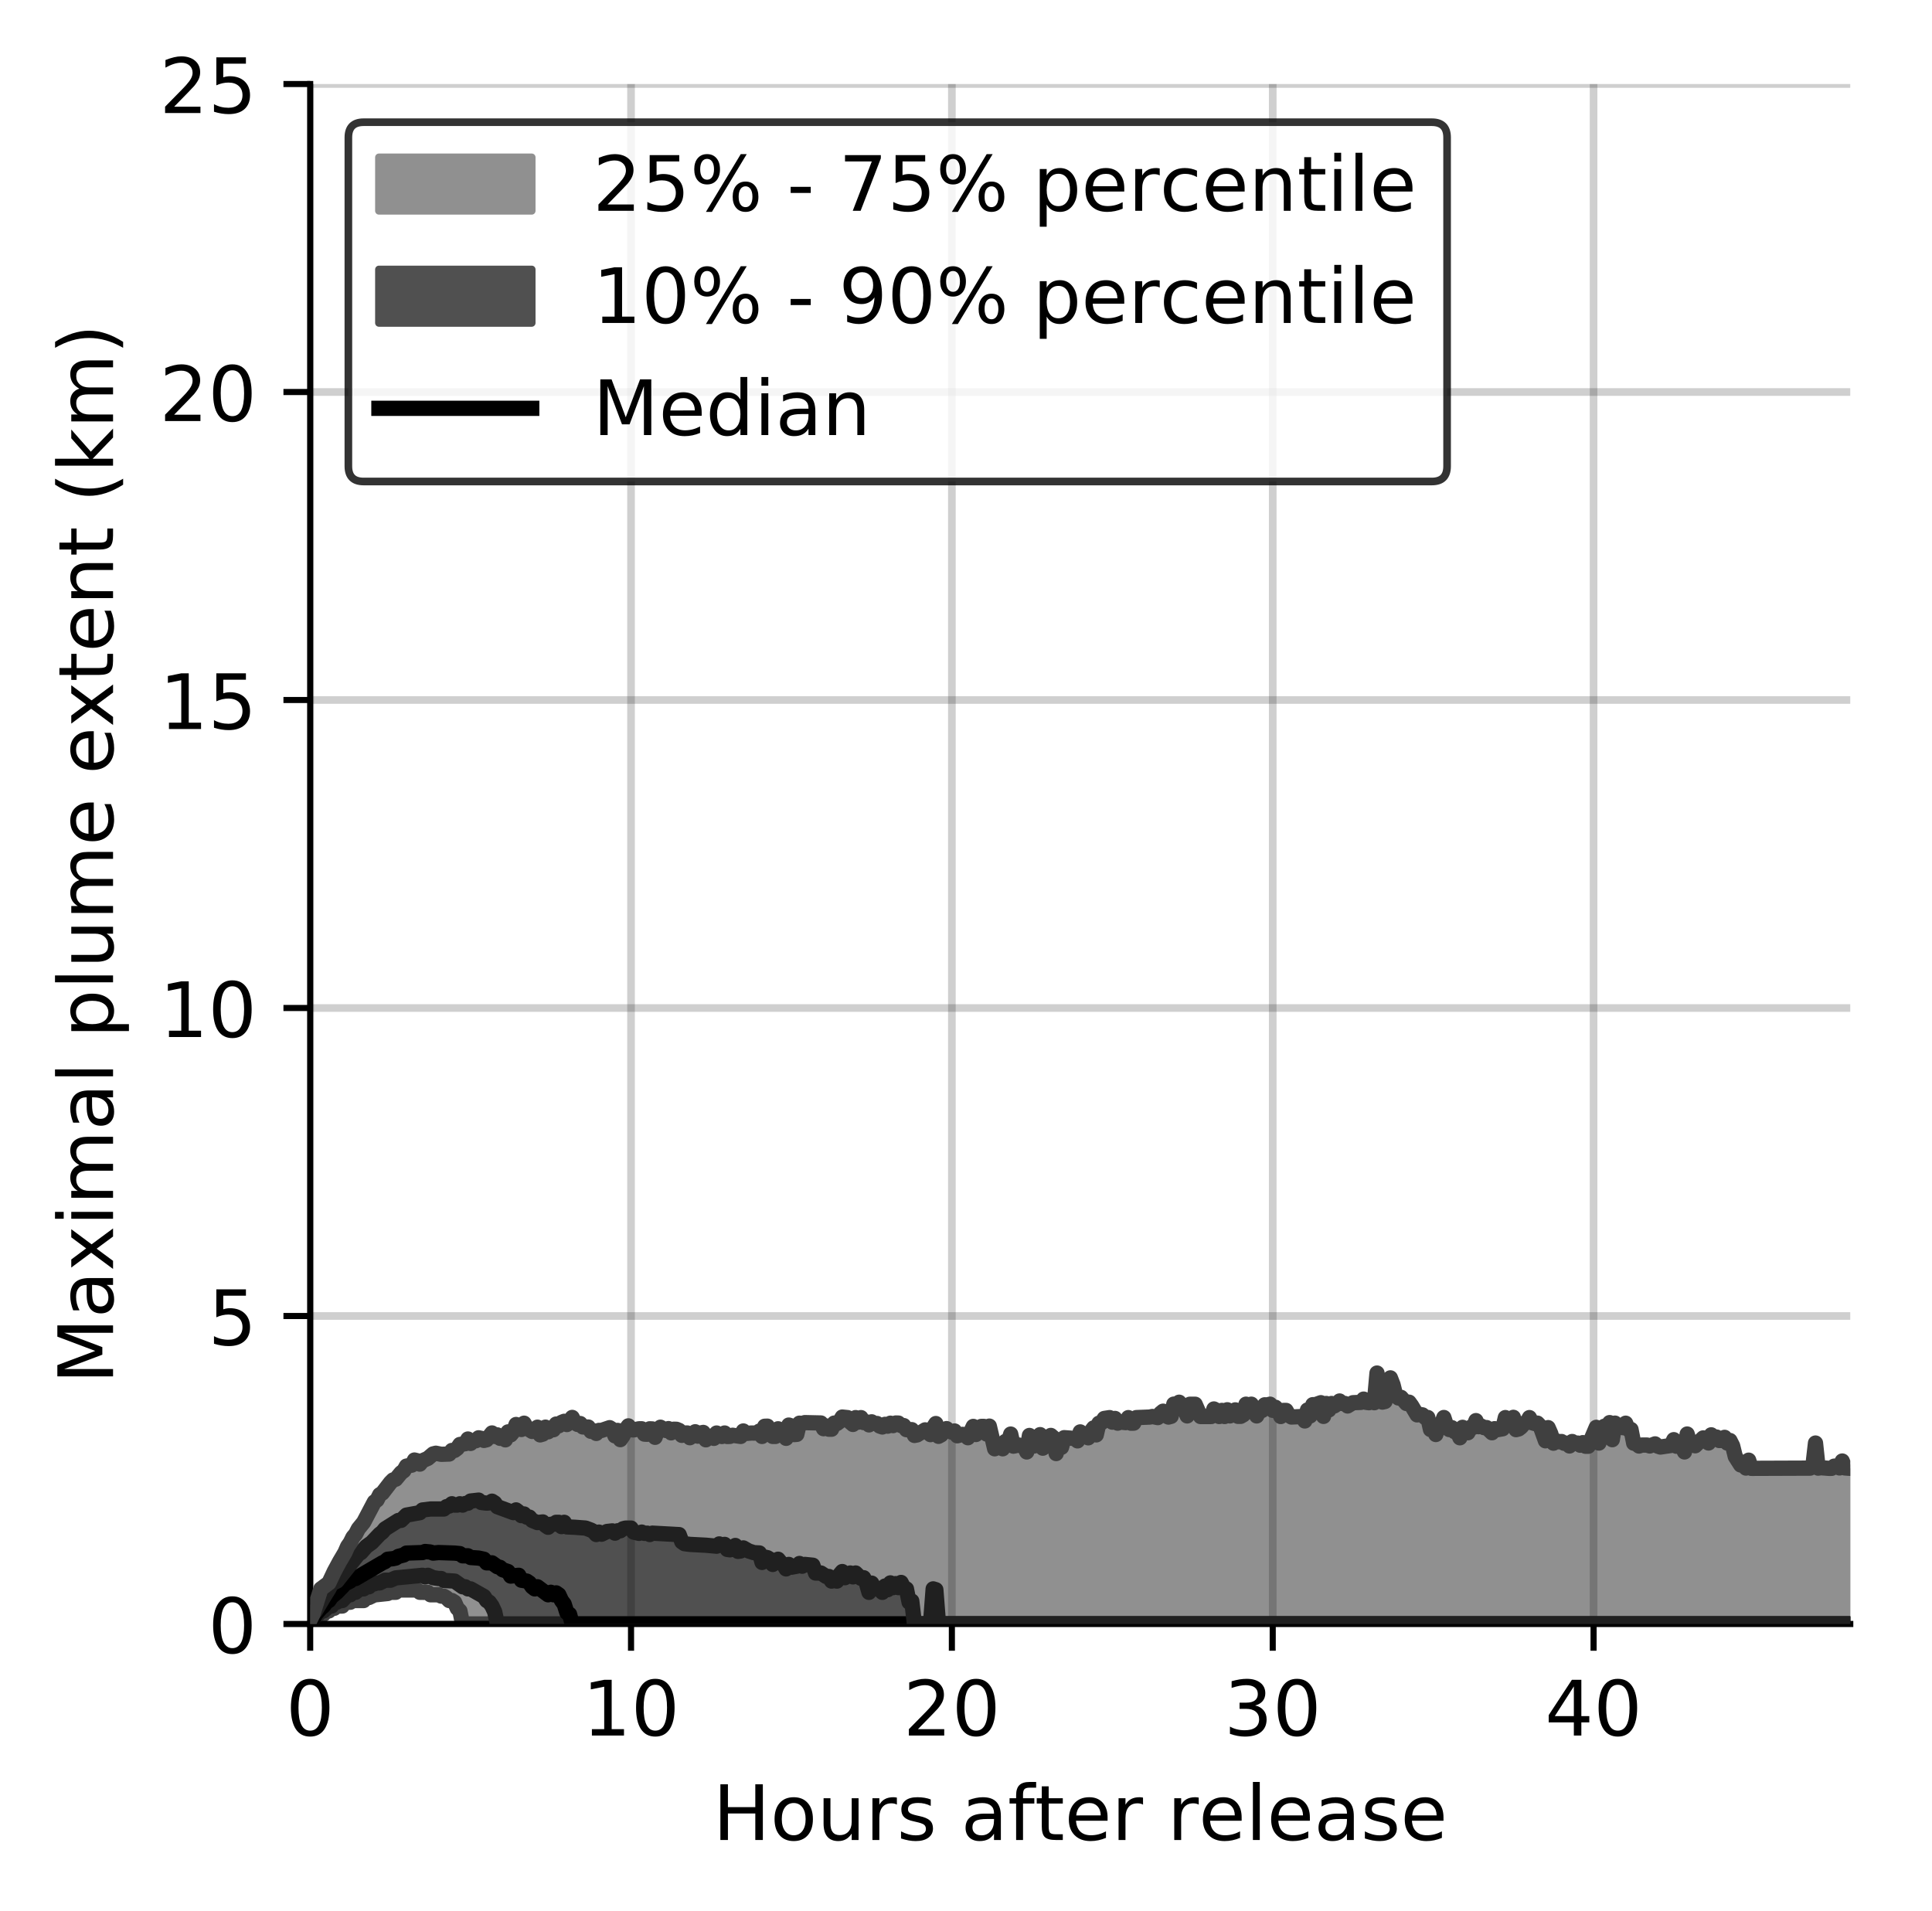 <?xml version="1.0" encoding="utf-8" standalone="no"?>
<!DOCTYPE svg PUBLIC "-//W3C//DTD SVG 1.1//EN"
  "http://www.w3.org/Graphics/SVG/1.1/DTD/svg11.dtd">
<!-- Created with matplotlib (https://matplotlib.org/) -->
<svg height="250.155pt" version="1.1" viewBox="0 0 252.903 250.155" width="252.903pt" xmlns="http://www.w3.org/2000/svg" xmlns:xlink="http://www.w3.org/1999/xlink">
 <defs>
  <style type="text/css">
*{stroke-linecap:butt;stroke-linejoin:round;}
  </style>
 </defs>
 <g id="figure_1">
  <g id="patch_1">
   <path d="M 0 250.155 
L 252.903 250.155 
L 252.903 0 
L 0 0 
z
" style="fill:#ffffff;"/>
  </g>
  <g id="axes_1">
   <g id="patch_2">
    <path d="M 40.603 212.599 
L 242.203 212.599 
L 242.203 10.999 
L 40.603 10.999 
z
" style="fill:#ffffff;"/>
   </g>
   <g id="PolyCollection_1">
    <defs>
     <path d="M 40.603 -38.126 
L 40.603 -38.126 
L 40.953 -38.126 
L 41.303 -38.126 
L 41.653 -38.831 
L 42.003 -38.831 
L 42.353 -38.831 
L 42.703 -39.267 
L 43.053 -39.267 
L 43.403 -39.612 
L 43.753 -39.612 
L 44.103 -39.907 
L 44.453 -39.907 
L 44.803 -39.907 
L 45.153 -40.357 
L 45.503 -40.407 
L 45.853 -40.407 
L 46.203 -40.627 
L 46.553 -40.627 
L 46.903 -40.627 
L 47.253 -40.627 
L 47.603 -40.627 
L 47.953 -41.025 
L 48.303 -41.025 
L 48.653 -41.207 
L 49.003 -41.364 
L 49.353 -41.381 
L 49.703 -41.381 
L 50.053 -41.381 
L 50.403 -41.381 
L 50.753 -41.548 
L 51.103 -41.707 
L 51.453 -41.707 
L 51.803 -41.707 
L 52.153 -42.01 
L 52.503 -41.98 
L 52.853 -42.01 
L 53.203 -42.01 
L 53.553 -42.01 
L 53.903 -42.01 
L 54.253 -42.01 
L 54.603 -42.01 
L 54.953 -41.707 
L 55.303 -41.707 
L 55.653 -41.707 
L 56.003 -41.691 
L 56.353 -41.381 
L 56.703 -41.381 
L 57.053 -41.381 
L 57.403 -41.381 
L 57.753 -41.207 
L 58.103 -41.189 
L 58.453 -40.985 
L 58.803 -40.627 
L 59.153 -40.627 
L 59.503 -40.407 
L 59.853 -39.612 
L 60.203 -39.267 
L 60.553 -37.556 
L 60.903 -37.556 
L 61.253 -37.556 
L 61.603 -37.556 
L 61.953 -37.556 
L 62.303 -37.556 
L 62.653 -37.556 
L 63.003 -37.556 
L 63.353 -37.556 
L 63.703 -37.556 
L 64.053 -37.556 
L 64.403 -37.556 
L 64.753 -37.556 
L 65.103 -37.556 
L 65.453 -37.556 
L 65.803 -37.556 
L 66.153 -37.556 
L 66.503 -37.556 
L 66.853 -37.556 
L 67.203 -37.556 
L 67.553 -37.556 
L 67.903 -37.556 
L 68.253 -37.556 
L 68.603 -37.556 
L 68.953 -37.556 
L 69.303 -37.556 
L 69.653 -37.556 
L 70.003 -37.556 
L 70.353 -37.556 
L 70.703 -37.556 
L 71.053 -37.556 
L 71.403 -37.556 
L 71.753 -37.556 
L 72.103 -37.556 
L 72.453 -37.556 
L 72.803 -37.556 
L 73.153 -37.556 
L 73.503 -37.556 
L 73.853 -37.556 
L 74.203 -37.556 
L 74.553 -37.556 
L 74.903 -37.556 
L 75.253 -37.556 
L 75.603 -37.556 
L 75.953 -37.556 
L 76.303 -37.556 
L 76.653 -37.556 
L 77.003 -37.556 
L 77.353 -37.556 
L 77.703 -37.556 
L 78.053 -37.556 
L 78.403 -37.556 
L 78.753 -37.556 
L 79.103 -37.556 
L 79.453 -37.556 
L 79.803 -37.556 
L 80.153 -37.556 
L 80.503 -37.556 
L 80.853 -37.556 
L 81.203 -37.556 
L 81.553 -37.556 
L 81.903 -37.556 
L 82.253 -37.556 
L 82.603 -37.556 
L 82.953 -37.556 
L 83.303 -37.556 
L 83.653 -37.556 
L 84.003 -37.556 
L 84.353 -37.556 
L 84.703 -37.556 
L 85.053 -37.556 
L 85.403 -37.556 
L 85.753 -37.556 
L 86.103 -37.556 
L 86.453 -37.556 
L 86.803 -37.556 
L 87.153 -37.556 
L 87.503 -37.556 
L 87.853 -37.556 
L 88.203 -37.556 
L 88.553 -37.556 
L 88.903 -37.556 
L 89.253 -37.556 
L 89.603 -37.556 
L 89.953 -37.556 
L 90.303 -37.556 
L 90.653 -37.556 
L 91.003 -37.556 
L 91.353 -37.556 
L 91.703 -37.556 
L 92.053 -37.556 
L 92.403 -37.556 
L 92.753 -37.556 
L 93.103 -37.556 
L 93.453 -37.556 
L 93.803 -37.556 
L 94.153 -37.556 
L 94.503 -37.556 
L 94.853 -37.556 
L 95.203 -37.556 
L 95.553 -37.556 
L 95.903 -37.556 
L 96.253 -37.556 
L 96.603 -37.556 
L 96.953 -37.556 
L 97.303 -37.556 
L 97.653 -37.556 
L 98.003 -37.556 
L 98.353 -37.556 
L 98.703 -37.556 
L 99.053 -37.556 
L 99.403 -37.556 
L 99.753 -37.556 
L 100.103 -37.556 
L 100.453 -37.556 
L 100.803 -37.556 
L 101.153 -37.556 
L 101.503 -37.556 
L 101.853 -37.556 
L 102.203 -37.556 
L 102.553 -37.556 
L 102.903 -37.556 
L 103.253 -37.556 
L 103.603 -37.556 
L 103.953 -37.556 
L 104.303 -37.556 
L 104.653 -37.556 
L 105.003 -37.556 
L 105.353 -37.556 
L 105.703 -37.556 
L 106.053 -37.556 
L 106.403 -37.556 
L 106.753 -37.556 
L 107.103 -37.556 
L 107.453 -37.556 
L 107.803 -37.556 
L 108.153 -37.556 
L 108.503 -37.556 
L 108.853 -37.556 
L 109.203 -37.556 
L 109.553 -37.556 
L 109.903 -37.556 
L 110.253 -37.556 
L 110.603 -37.556 
L 110.953 -37.556 
L 111.303 -37.556 
L 111.653 -37.556 
L 112.003 -37.556 
L 112.353 -37.556 
L 112.703 -37.556 
L 113.053 -37.556 
L 113.403 -37.556 
L 113.753 -37.556 
L 114.103 -37.556 
L 114.453 -37.556 
L 114.803 -37.556 
L 115.153 -37.556 
L 115.503 -37.556 
L 115.853 -37.556 
L 116.203 -37.556 
L 116.553 -37.556 
L 116.903 -37.556 
L 117.253 -37.556 
L 117.603 -37.556 
L 117.953 -37.556 
L 118.303 -37.556 
L 118.653 -37.556 
L 119.003 -37.556 
L 119.353 -37.556 
L 119.703 -37.556 
L 120.053 -37.556 
L 120.403 -37.556 
L 120.753 -37.556 
L 121.103 -37.556 
L 121.453 -37.556 
L 121.803 -37.556 
L 122.153 -37.556 
L 122.503 -37.556 
L 122.853 -37.556 
L 123.203 -37.556 
L 123.553 -37.556 
L 123.903 -37.556 
L 124.253 -37.556 
L 124.603 -37.556 
L 124.953 -37.556 
L 125.303 -37.556 
L 125.653 -37.556 
L 126.003 -37.556 
L 126.353 -37.556 
L 126.703 -37.556 
L 127.053 -37.556 
L 127.403 -37.556 
L 127.753 -37.556 
L 128.103 -37.556 
L 128.453 -37.556 
L 128.803 -37.556 
L 129.153 -37.556 
L 129.503 -37.556 
L 129.853 -37.556 
L 130.203 -37.556 
L 130.553 -37.556 
L 130.903 -37.556 
L 131.253 -37.556 
L 131.603 -37.556 
L 131.953 -37.556 
L 132.303 -37.556 
L 132.653 -37.556 
L 133.003 -37.556 
L 133.353 -37.556 
L 133.703 -37.556 
L 134.053 -37.556 
L 134.403 -37.556 
L 134.753 -37.556 
L 135.103 -37.556 
L 135.453 -37.556 
L 135.803 -37.556 
L 136.153 -37.556 
L 136.503 -37.556 
L 136.853 -37.556 
L 137.203 -37.556 
L 137.553 -37.556 
L 137.903 -37.556 
L 138.253 -37.556 
L 138.603 -37.556 
L 138.953 -37.556 
L 139.303 -37.556 
L 139.653 -37.556 
L 140.003 -37.556 
L 140.353 -37.556 
L 140.703 -37.556 
L 141.053 -37.556 
L 141.403 -37.556 
L 141.753 -37.556 
L 142.103 -37.556 
L 142.453 -37.556 
L 142.803 -37.556 
L 143.153 -37.556 
L 143.503 -37.556 
L 143.853 -37.556 
L 144.203 -37.556 
L 144.553 -37.556 
L 144.903 -37.556 
L 145.253 -37.556 
L 145.603 -37.556 
L 145.953 -37.556 
L 146.303 -37.556 
L 146.653 -37.556 
L 147.003 -37.556 
L 147.353 -37.556 
L 147.703 -37.556 
L 148.053 -37.556 
L 148.403 -37.556 
L 148.753 -37.556 
L 149.103 -37.556 
L 149.453 -37.556 
L 149.803 -37.556 
L 150.153 -37.556 
L 150.503 -37.556 
L 150.853 -37.556 
L 151.203 -37.556 
L 151.553 -37.556 
L 151.903 -37.556 
L 152.253 -37.556 
L 152.603 -37.556 
L 152.953 -37.556 
L 153.303 -37.556 
L 153.653 -37.556 
L 154.003 -37.556 
L 154.353 -37.556 
L 154.703 -37.556 
L 155.053 -37.556 
L 155.403 -37.556 
L 155.753 -37.556 
L 156.103 -37.556 
L 156.453 -37.556 
L 156.803 -37.556 
L 157.153 -37.556 
L 157.503 -37.556 
L 157.853 -37.556 
L 158.203 -37.556 
L 158.553 -37.556 
L 158.903 -37.556 
L 159.253 -37.556 
L 159.603 -37.556 
L 159.953 -37.556 
L 160.303 -37.556 
L 160.653 -37.556 
L 161.003 -37.556 
L 161.353 -37.556 
L 161.703 -37.556 
L 162.053 -37.556 
L 162.403 -37.556 
L 162.753 -37.556 
L 163.103 -37.556 
L 163.453 -37.556 
L 163.803 -37.556 
L 164.153 -37.556 
L 164.503 -37.556 
L 164.853 -37.556 
L 165.203 -37.556 
L 165.553 -37.556 
L 165.903 -37.556 
L 166.253 -37.556 
L 166.603 -37.556 
L 166.953 -37.556 
L 167.303 -37.556 
L 167.653 -37.556 
L 168.003 -37.556 
L 168.353 -37.556 
L 168.703 -37.556 
L 169.053 -37.556 
L 169.403 -37.556 
L 169.753 -37.556 
L 170.103 -37.556 
L 170.453 -37.556 
L 170.803 -37.556 
L 171.153 -37.556 
L 171.503 -37.556 
L 171.853 -37.556 
L 172.203 -37.556 
L 172.553 -37.556 
L 172.903 -37.556 
L 173.253 -37.556 
L 173.603 -37.556 
L 173.953 -37.556 
L 174.303 -37.556 
L 174.653 -37.556 
L 175.003 -37.556 
L 175.353 -37.556 
L 175.703 -37.556 
L 176.053 -37.556 
L 176.403 -37.556 
L 176.753 -37.556 
L 177.103 -37.556 
L 177.453 -37.556 
L 177.803 -37.556 
L 178.153 -37.556 
L 178.503 -37.556 
L 178.853 -37.556 
L 179.203 -37.556 
L 179.553 -37.556 
L 179.903 -37.556 
L 180.253 -37.556 
L 180.603 -37.556 
L 180.953 -37.556 
L 181.303 -37.556 
L 181.653 -37.556 
L 182.003 -37.556 
L 182.353 -37.556 
L 182.703 -37.556 
L 183.053 -37.556 
L 183.403 -37.556 
L 183.753 -37.556 
L 184.103 -37.556 
L 184.453 -37.556 
L 184.803 -37.556 
L 185.153 -37.556 
L 185.503 -37.556 
L 185.853 -37.556 
L 186.203 -37.556 
L 186.553 -37.556 
L 186.903 -37.556 
L 187.253 -37.556 
L 187.603 -37.556 
L 187.953 -37.556 
L 188.303 -37.556 
L 188.653 -37.556 
L 189.003 -37.556 
L 189.353 -37.556 
L 189.703 -37.556 
L 190.053 -37.556 
L 190.403 -37.556 
L 190.753 -37.556 
L 191.103 -37.556 
L 191.453 -37.556 
L 191.803 -37.556 
L 192.153 -37.556 
L 192.503 -37.556 
L 192.853 -37.556 
L 193.203 -37.556 
L 193.553 -37.556 
L 193.903 -37.556 
L 194.253 -37.556 
L 194.603 -37.556 
L 194.953 -37.556 
L 195.303 -37.556 
L 195.653 -37.556 
L 196.003 -37.556 
L 196.353 -37.556 
L 196.703 -37.556 
L 197.053 -37.556 
L 197.403 -37.556 
L 197.753 -37.556 
L 198.103 -37.556 
L 198.453 -37.556 
L 198.803 -37.556 
L 199.153 -37.556 
L 199.503 -37.556 
L 199.853 -37.556 
L 200.203 -37.556 
L 200.553 -37.556 
L 200.903 -37.556 
L 201.253 -37.556 
L 201.603 -37.556 
L 201.953 -37.556 
L 202.303 -37.556 
L 202.653 -37.556 
L 203.003 -37.556 
L 203.353 -37.556 
L 203.703 -37.556 
L 204.053 -37.556 
L 204.403 -37.556 
L 204.753 -37.556 
L 205.103 -37.556 
L 205.453 -37.556 
L 205.803 -37.556 
L 206.153 -37.556 
L 206.503 -37.556 
L 206.853 -37.556 
L 207.203 -37.556 
L 207.553 -37.556 
L 207.903 -37.556 
L 208.253 -37.556 
L 208.603 -37.556 
L 208.953 -37.556 
L 209.303 -37.556 
L 209.653 -37.556 
L 210.003 -37.556 
L 210.353 -37.556 
L 210.703 -37.556 
L 211.053 -37.556 
L 211.403 -37.556 
L 211.753 -37.556 
L 212.103 -37.556 
L 212.453 -37.556 
L 212.803 -37.556 
L 213.153 -37.556 
L 213.503 -37.556 
L 213.853 -37.556 
L 214.203 -37.556 
L 214.553 -37.556 
L 214.903 -37.556 
L 215.253 -37.556 
L 215.603 -37.556 
L 215.953 -37.556 
L 216.303 -37.556 
L 216.653 -37.556 
L 217.003 -37.556 
L 217.353 -37.556 
L 217.703 -37.556 
L 218.053 -37.556 
L 218.403 -37.556 
L 218.753 -37.556 
L 219.103 -37.556 
L 219.453 -37.556 
L 219.803 -37.556 
L 220.153 -37.556 
L 220.503 -37.556 
L 220.853 -37.556 
L 221.203 -37.556 
L 221.553 -37.556 
L 221.903 -37.556 
L 222.253 -37.556 
L 222.603 -37.556 
L 222.953 -37.556 
L 223.303 -37.556 
L 223.653 -37.556 
L 224.003 -37.556 
L 224.353 -37.556 
L 224.703 -37.556 
L 225.053 -37.556 
L 225.403 -37.556 
L 225.753 -37.556 
L 226.103 -37.556 
L 226.453 -37.556 
L 226.803 -37.556 
L 227.153 -37.556 
L 227.503 -37.556 
L 227.853 -37.556 
L 228.203 -37.556 
L 228.553 -37.556 
L 228.903 -37.556 
L 229.253 -37.556 
L 229.603 -37.556 
L 229.953 -37.556 
L 230.303 -37.556 
L 230.653 -37.556 
L 231.003 -37.556 
L 231.353 -37.556 
L 231.703 -37.556 
L 232.053 -37.556 
L 232.403 -37.556 
L 232.753 -37.556 
L 233.103 -37.556 
L 233.453 -37.556 
L 233.803 -37.556 
L 234.153 -37.556 
L 234.503 -37.556 
L 234.853 -37.556 
L 235.203 -37.556 
L 235.553 -37.556 
L 235.903 -37.556 
L 236.253 -37.556 
L 236.603 -37.556 
L 236.953 -37.556 
L 237.303 -37.556 
L 237.653 -37.556 
L 238.003 -37.556 
L 238.353 -37.556 
L 238.703 -37.556 
L 239.053 -37.556 
L 239.403 -37.556 
L 239.753 -37.556 
L 240.103 -37.556 
L 240.453 -37.556 
L 240.803 -37.556 
L 241.153 -37.556 
L 241.503 -37.556 
L 241.853 -37.556 
L 242.203 -37.556 
L 242.203 -57.933 
L 242.203 -57.933 
L 241.853 -57.933 
L 241.503 -57.986 
L 241.153 -58.89 
L 240.803 -57.986 
L 240.453 -58.243 
L 240.103 -58.218 
L 239.753 -57.933 
L 239.403 -57.933 
L 239.053 -57.961 
L 238.703 -57.961 
L 238.353 -58.019 
L 238.003 -57.961 
L 237.653 -61.244 
L 237.303 -58.218 
L 236.953 -57.961 
L 236.603 -57.933 
L 236.253 -57.933 
L 235.903 -57.933 
L 235.553 -57.933 
L 235.203 -57.961 
L 234.853 -57.961 
L 234.503 -57.933 
L 234.153 -57.961 
L 233.803 -57.933 
L 233.453 -57.933 
L 233.103 -57.933 
L 232.753 -57.939 
L 232.403 -57.939 
L 232.053 -57.933 
L 231.703 -57.933 
L 231.353 -57.933 
L 231.003 -57.933 
L 230.653 -57.933 
L 230.303 -57.939 
L 229.953 -57.933 
L 229.603 -57.933 
L 229.253 -57.933 
L 228.903 -59.002 
L 228.553 -57.971 
L 228.203 -58.377 
L 227.853 -58.377 
L 227.503 -59.002 
L 227.153 -59.477 
L 226.803 -60.887 
L 226.453 -61.577 
L 226.103 -61.244 
L 225.753 -61.989 
L 225.403 -61.577 
L 225.053 -61.577 
L 224.703 -62.028 
L 224.353 -62.028 
L 224.003 -62.319 
L 223.653 -61.252 
L 223.303 -61.547 
L 222.953 -61.916 
L 222.603 -61.65 
L 222.253 -61.282 
L 221.903 -60.887 
L 221.553 -61.252 
L 221.203 -61.252 
L 220.853 -62.426 
L 220.503 -60.081 
L 220.153 -60.826 
L 219.803 -61.252 
L 219.453 -60.826 
L 219.103 -61.684 
L 218.753 -60.928 
L 218.403 -60.826 
L 218.053 -60.826 
L 217.703 -60.826 
L 217.353 -60.723 
L 217.003 -60.837 
L 216.653 -61.134 
L 216.303 -60.985 
L 215.953 -60.862 
L 215.603 -60.979 
L 215.253 -60.979 
L 214.903 -60.979 
L 214.553 -60.854 
L 214.203 -61.137 
L 213.853 -61.228 
L 213.503 -63.022 
L 213.153 -63.02 
L 212.803 -63.842 
L 212.453 -63.256 
L 212.103 -63.398 
L 211.753 -63.483 
L 211.403 -63.852 
L 211.053 -61.685 
L 210.703 -63.918 
L 210.353 -63.437 
L 210.003 -63.437 
L 209.653 -62.758 
L 209.303 -61.241 
L 208.953 -63.301 
L 208.603 -62.711 
L 208.253 -61.631 
L 207.903 -60.823 
L 207.553 -60.823 
L 207.203 -61.298 
L 206.853 -60.963 
L 206.503 -61.241 
L 206.153 -61.228 
L 205.803 -61.446 
L 205.453 -60.862 
L 205.103 -61.228 
L 204.753 -61.211 
L 204.403 -61.446 
L 204.053 -61.406 
L 203.703 -61.553 
L 203.353 -61.228 
L 203.003 -62.468 
L 202.653 -63.261 
L 202.303 -61.539 
L 201.953 -62.39 
L 201.603 -63.478 
L 201.253 -63.849 
L 200.903 -63.797 
L 200.553 -63.903 
L 200.203 -64.576 
L 199.853 -63.915 
L 199.503 -63.849 
L 199.153 -63.364 
L 198.803 -63.091 
L 198.453 -62.999 
L 198.103 -64.61 
L 197.753 -63.797 
L 197.403 -63.797 
L 197.053 -64.576 
L 196.703 -63.113 
L 196.353 -63.089 
L 196.003 -62.992 
L 195.653 -63.126 
L 195.303 -62.592 
L 194.953 -62.987 
L 194.603 -63.266 
L 194.253 -63.266 
L 193.903 -63.465 
L 193.553 -63.387 
L 193.203 -64.181 
L 192.853 -63.296 
L 192.503 -63.301 
L 192.153 -62.592 
L 191.803 -63.012 
L 191.453 -63.301 
L 191.103 -61.934 
L 190.753 -62.755 
L 190.403 -62.737 
L 190.053 -63.256 
L 189.703 -63.012 
L 189.353 -63.511 
L 189.003 -64.588 
L 188.653 -63.601 
L 188.303 -63.482 
L 187.953 -62.362 
L 187.603 -63.256 
L 187.253 -63.012 
L 186.903 -64.588 
L 186.553 -64.588 
L 186.203 -64.932 
L 185.853 -64.991 
L 185.503 -64.932 
L 185.153 -65.415 
L 184.803 -66.106 
L 184.453 -66.594 
L 184.103 -66.424 
L 183.753 -66.795 
L 183.403 -67.224 
L 183.053 -67.145 
L 182.703 -67.469 
L 182.353 -68.875 
L 182.003 -69.776 
L 181.653 -68.946 
L 181.303 -66.685 
L 180.953 -66.605 
L 180.603 -66.986 
L 180.253 -70.407 
L 179.903 -66.525 
L 179.553 -66.696 
L 179.203 -66.525 
L 178.853 -66.567 
L 178.503 -66.997 
L 178.153 -66.567 
L 177.803 -66.545 
L 177.453 -66.538 
L 177.103 -66.525 
L 176.753 -66.331 
L 176.403 -66.097 
L 176.053 -66.424 
L 175.703 -66.424 
L 175.353 -66.749 
L 175.003 -66.331 
L 174.653 -66.097 
L 174.303 -66.424 
L 173.953 -65.575 
L 173.603 -66.424 
L 173.253 -64.733 
L 172.903 -66.525 
L 172.553 -66.424 
L 172.203 -66.27 
L 171.853 -66.27 
L 171.503 -64.796 
L 171.153 -65.575 
L 170.803 -64.136 
L 170.453 -64.718 
L 170.103 -64.581 
L 169.753 -64.653 
L 169.403 -64.653 
L 169.053 -64.653 
L 168.703 -64.877 
L 168.353 -65.512 
L 168.003 -65.512 
L 167.653 -64.718 
L 167.303 -65.559 
L 166.953 -65.928 
L 166.603 -65.529 
L 166.253 -66.331 
L 165.903 -66.234 
L 165.553 -66.25 
L 165.203 -65.506 
L 164.853 -65.499 
L 164.503 -64.796 
L 164.153 -65.499 
L 163.803 -66.331 
L 163.453 -66.148 
L 163.103 -66.331 
L 162.753 -64.937 
L 162.403 -64.739 
L 162.053 -64.739 
L 161.703 -65.586 
L 161.353 -64.991 
L 161.003 -64.798 
L 160.653 -65.6 
L 160.303 -64.718 
L 159.953 -65.52 
L 159.603 -64.718 
L 159.253 -65.52 
L 158.903 -65.705 
L 158.553 -64.718 
L 158.203 -64.798 
L 157.853 -64.718 
L 157.503 -64.718 
L 157.153 -64.718 
L 156.803 -65.6 
L 156.453 -66.322 
L 156.103 -66.322 
L 155.753 -66.322 
L 155.403 -64.798 
L 155.053 -65.6 
L 154.703 -66.097 
L 154.353 -66.587 
L 154.003 -66.343 
L 153.653 -66.343 
L 153.303 -64.742 
L 152.953 -64.646 
L 152.603 -64.819 
L 152.253 -65.415 
L 151.903 -65.126 
L 151.553 -64.576 
L 151.203 -64.646 
L 150.853 -64.72 
L 150.503 -64.646 
L 150.153 -64.576 
L 149.803 -64.574 
L 149.453 -64.576 
L 149.103 -64.574 
L 148.753 -64.576 
L 148.403 -63.849 
L 148.053 -63.842 
L 147.703 -64.574 
L 147.353 -63.918 
L 147.003 -63.918 
L 146.653 -63.992 
L 146.303 -63.849 
L 145.953 -64.465 
L 145.603 -63.982 
L 145.253 -64.574 
L 144.903 -64.576 
L 144.553 -64.465 
L 144.203 -63.916 
L 143.853 -63.842 
L 143.503 -62.313 
L 143.153 -63.226 
L 142.803 -62.755 
L 142.453 -61.929 
L 142.103 -62.265 
L 141.753 -62.281 
L 141.403 -62.704 
L 141.053 -61.528 
L 140.703 -61.843 
L 140.353 -61.934 
L 140.003 -61.947 
L 139.653 -61.947 
L 139.303 -61.947 
L 138.953 -60.683 
L 138.603 -61.257 
L 138.253 -59.869 
L 137.903 -61.94 
L 137.553 -62.242 
L 137.203 -61.059 
L 136.853 -60.826 
L 136.503 -60.573 
L 136.153 -62.347 
L 135.803 -61.593 
L 135.453 -60.879 
L 135.103 -60.823 
L 134.753 -62.237 
L 134.403 -60.079 
L 134.053 -60.879 
L 133.703 -60.862 
L 133.353 -60.985 
L 133.003 -60.885 
L 132.653 -60.837 
L 132.303 -62.418 
L 131.953 -61.284 
L 131.603 -61.456 
L 131.253 -60.494 
L 130.903 -60.823 
L 130.553 -60.823 
L 130.203 -60.494 
L 129.853 -61.843 
L 129.503 -63.46 
L 129.153 -62.423 
L 128.803 -63.42 
L 128.453 -63.42 
L 128.103 -62.828 
L 127.753 -62.362 
L 127.403 -63.42 
L 127.053 -62.825 
L 126.703 -61.942 
L 126.353 -62.315 
L 126.003 -62.38 
L 125.653 -62.313 
L 125.303 -62.194 
L 124.953 -62.825 
L 124.603 -62.668 
L 124.253 -62.822 
L 123.903 -63.134 
L 123.553 -62.976 
L 123.203 -62.313 
L 122.853 -62.123 
L 122.503 -63.797 
L 122.153 -63.251 
L 121.803 -62.347 
L 121.453 -62.683 
L 121.103 -62.969 
L 120.753 -62.822 
L 120.403 -62.574 
L 120.053 -62.313 
L 119.703 -62.242 
L 119.353 -62.997 
L 119.003 -62.999 
L 118.653 -62.997 
L 118.303 -63.53 
L 117.953 -63.53 
L 117.603 -63.859 
L 117.253 -63.866 
L 116.903 -63.528 
L 116.553 -63.842 
L 116.203 -63.455 
L 115.853 -63.693 
L 115.503 -63.347 
L 115.153 -63.465 
L 114.803 -63.805 
L 114.453 -63.805 
L 114.103 -64.022 
L 113.753 -63.623 
L 113.403 -64.022 
L 113.053 -63.926 
L 112.703 -64.574 
L 112.353 -63.982 
L 112.003 -64.574 
L 111.653 -63.68 
L 111.303 -63.982 
L 110.953 -64.574 
L 110.603 -64.574 
L 110.253 -64.646 
L 109.903 -64.058 
L 109.553 -63.797 
L 109.203 -63.859 
L 108.853 -63.055 
L 108.503 -63.055 
L 108.153 -63.483 
L 107.803 -63.124 
L 107.453 -63.871 
L 107.103 -63.871 
L 106.753 -63.916 
L 106.403 -64.014 
L 106.053 -63.918 
L 105.703 -63.918 
L 105.353 -63.918 
L 105.003 -63.797 
L 104.653 -63.844 
L 104.303 -62.38 
L 103.953 -62.352 
L 103.603 -63.483 
L 103.253 -63.598 
L 102.903 -61.862 
L 102.553 -62.574 
L 102.203 -62.835 
L 101.853 -63.112 
L 101.503 -62.11 
L 101.153 -62.11 
L 100.803 -62.858 
L 100.453 -63.455 
L 100.103 -63.443 
L 99.753 -62.11 
L 99.403 -62.807 
L 99.053 -62.548 
L 98.703 -62.548 
L 98.353 -62.556 
L 98.003 -62.574 
L 97.653 -62.501 
L 97.303 -62.825 
L 96.953 -62.11 
L 96.603 -62.102 
L 96.253 -62.194 
L 95.903 -62.265 
L 95.553 -62.115 
L 95.203 -62.102 
L 94.853 -62.559 
L 94.503 -62.102 
L 94.153 -62.336 
L 93.803 -62.556 
L 93.453 -61.859 
L 93.103 -62.146 
L 92.753 -62.102 
L 92.403 -61.668 
L 92.053 -62.634 
L 91.703 -62.559 
L 91.353 -62.146 
L 91.003 -62.722 
L 90.653 -62.162 
L 90.303 -61.942 
L 89.953 -62.564 
L 89.603 -62.564 
L 89.253 -62.252 
L 88.903 -62.9 
L 88.553 -63.045 
L 88.203 -63.056 
L 87.853 -62.582 
L 87.503 -63.134 
L 87.153 -62.894 
L 86.803 -63.101 
L 86.453 -63.317 
L 86.103 -62.974 
L 85.753 -61.994 
L 85.403 -63.091 
L 85.053 -63.112 
L 84.703 -62.39 
L 84.353 -62.413 
L 84.003 -63.112 
L 83.653 -63.112 
L 83.303 -63.066 
L 82.953 -62.964 
L 82.603 -62.987 
L 82.253 -63.493 
L 81.903 -63.02 
L 81.553 -62.194 
L 81.203 -61.69 
L 80.853 -62.897 
L 80.503 -62.181 
L 80.153 -63.035 
L 79.803 -63.256 
L 79.453 -63.104 
L 79.103 -63.043 
L 78.753 -62.9 
L 78.403 -62.9 
L 78.053 -62.501 
L 77.703 -62.85 
L 77.353 -62.781 
L 77.003 -63.342 
L 76.653 -63.319 
L 76.303 -63.35 
L 75.953 -63.797 
L 75.603 -63.68 
L 75.253 -63.903 
L 74.903 -64.598 
L 74.553 -64.181 
L 74.203 -63.669 
L 73.853 -64.09 
L 73.503 -63.948 
L 73.153 -63.506 
L 72.803 -63.73 
L 72.453 -62.987 
L 72.103 -62.992 
L 71.753 -62.714 
L 71.403 -63.324 
L 71.053 -62.413 
L 70.703 -62.313 
L 70.353 -63.319 
L 70.003 -63.02 
L 69.653 -62.766 
L 69.303 -63.02 
L 68.953 -63.21 
L 68.603 -63.842 
L 68.253 -63.02 
L 67.903 -63.218 
L 67.553 -63.673 
L 67.203 -62.737 
L 66.853 -62.313 
L 66.503 -62.706 
L 66.153 -61.663 
L 65.803 -62.194 
L 65.453 -61.862 
L 65.103 -62.313 
L 64.753 -62.11 
L 64.403 -62.564 
L 64.053 -62.078 
L 63.703 -61.674 
L 63.353 -61.588 
L 63.003 -61.857 
L 62.653 -61.929 
L 62.303 -61.547 
L 61.953 -61.563 
L 61.603 -61.195 
L 61.253 -61.771 
L 60.903 -61.159 
L 60.553 -61.06 
L 60.203 -61.06 
L 59.853 -60.542 
L 59.503 -60.277 
L 59.153 -60.275 
L 58.803 -59.806 
L 58.453 -59.771 
L 58.103 -59.768 
L 57.753 -59.768 
L 57.403 -59.797 
L 57.053 -59.911 
L 56.703 -59.824 
L 56.353 -59.509 
L 56.003 -59.232 
L 55.653 -59.03 
L 55.303 -58.93 
L 54.953 -58.486 
L 54.603 -58.93 
L 54.253 -59.021 
L 53.903 -58.353 
L 53.553 -58.284 
L 53.203 -58.227 
L 52.853 -57.611 
L 52.503 -57.357 
L 52.153 -57.019 
L 51.803 -56.511 
L 51.453 -56.411 
L 51.103 -56.06 
L 50.753 -55.572 
L 50.403 -55.181 
L 50.053 -54.695 
L 49.703 -54.481 
L 49.353 -53.787 
L 49.003 -53.532 
L 48.653 -52.91 
L 48.303 -52.349 
L 47.953 -51.595 
L 47.603 -50.873 
L 47.253 -50.421 
L 46.903 -50.01 
L 46.553 -49.322 
L 46.203 -48.918 
L 45.853 -48.209 
L 45.503 -47.709 
L 45.153 -46.908 
L 44.803 -46.275 
L 44.453 -45.72 
L 44.103 -44.969 
L 43.753 -44.422 
L 43.403 -43.724 
L 43.053 -42.936 
L 42.703 -42.813 
L 42.353 -42.428 
L 42.003 -42.153 
L 41.653 -41.025 
L 41.303 -39.907 
L 40.953 -38.831 
L 40.603 -38.126 
z
" id="m9797e9d29d" style="stroke:#909090;"/>
    </defs>
    <g clip-path="url(#p606fbca94f)">
     <use style="fill:#909090;stroke:#909090;" x="0" xlink:href="#m9797e9d29d" y="250.155"/>
    </g>
   </g>
   <g id="PolyCollection_2">
    <defs>
     <path d="M 40.603 -38.126 
L 40.603 -38.126 
L 40.953 -38.126 
L 41.303 -38.831 
L 41.653 -38.831 
L 42.003 -39.267 
L 42.353 -39.267 
L 42.703 -39.612 
L 43.053 -39.907 
L 43.403 -39.907 
L 43.753 -40.407 
L 44.103 -40.407 
L 44.453 -40.627 
L 44.803 -40.627 
L 45.153 -41.025 
L 45.503 -41.381 
L 45.853 -41.381 
L 46.203 -41.707 
L 46.553 -41.707 
L 46.903 -42.01 
L 47.253 -42.153 
L 47.603 -42.153 
L 47.953 -42.428 
L 48.303 -42.428 
L 48.653 -42.813 
L 49.003 -42.813 
L 49.353 -42.936 
L 49.703 -42.936 
L 50.053 -43.172 
L 50.403 -43.287 
L 50.753 -43.287 
L 51.103 -43.287 
L 51.453 -43.454 
L 51.803 -43.591 
L 52.153 -43.618 
L 52.503 -43.618 
L 52.853 -43.724 
L 53.203 -43.724 
L 53.553 -43.829 
L 53.903 -43.829 
L 54.253 -43.829 
L 54.603 -43.906 
L 54.953 -43.829 
L 55.303 -43.931 
L 55.653 -43.724 
L 56.003 -43.931 
L 56.353 -43.724 
L 56.703 -43.618 
L 57.053 -43.509 
L 57.403 -43.509 
L 57.753 -43.509 
L 58.103 -43.258 
L 58.453 -43.258 
L 58.803 -43.172 
L 59.153 -43.172 
L 59.503 -43.172 
L 59.853 -42.936 
L 60.203 -42.813 
L 60.553 -42.428 
L 60.903 -42.428 
L 61.253 -42.153 
L 61.603 -42.153 
L 61.953 -41.934 
L 62.303 -41.707 
L 62.653 -41.381 
L 63.003 -41.207 
L 63.353 -41.162 
L 63.703 -40.627 
L 64.053 -40.407 
L 64.403 -39.907 
L 64.753 -39.158 
L 65.103 -37.556 
L 65.453 -37.556 
L 65.803 -37.556 
L 66.153 -37.556 
L 66.503 -37.556 
L 66.853 -37.556 
L 67.203 -37.556 
L 67.553 -37.556 
L 67.903 -37.556 
L 68.253 -37.556 
L 68.603 -37.556 
L 68.953 -37.556 
L 69.303 -37.556 
L 69.653 -37.556 
L 70.003 -37.556 
L 70.353 -37.556 
L 70.703 -37.556 
L 71.053 -37.556 
L 71.403 -37.556 
L 71.753 -37.556 
L 72.103 -37.556 
L 72.453 -37.556 
L 72.803 -37.556 
L 73.153 -37.556 
L 73.503 -37.556 
L 73.853 -37.556 
L 74.203 -37.556 
L 74.553 -37.556 
L 74.903 -37.556 
L 75.253 -37.556 
L 75.603 -37.556 
L 75.953 -37.556 
L 76.303 -37.556 
L 76.653 -37.556 
L 77.003 -37.556 
L 77.353 -37.556 
L 77.703 -37.556 
L 78.053 -37.556 
L 78.403 -37.556 
L 78.753 -37.556 
L 79.103 -37.556 
L 79.453 -37.556 
L 79.803 -37.556 
L 80.153 -37.556 
L 80.503 -37.556 
L 80.853 -37.556 
L 81.203 -37.556 
L 81.553 -37.556 
L 81.903 -37.556 
L 82.253 -37.556 
L 82.603 -37.556 
L 82.953 -37.556 
L 83.303 -37.556 
L 83.653 -37.556 
L 84.003 -37.556 
L 84.353 -37.556 
L 84.703 -37.556 
L 85.053 -37.556 
L 85.403 -37.556 
L 85.753 -37.556 
L 86.103 -37.556 
L 86.453 -37.556 
L 86.803 -37.556 
L 87.153 -37.556 
L 87.503 -37.556 
L 87.853 -37.556 
L 88.203 -37.556 
L 88.553 -37.556 
L 88.903 -37.556 
L 89.253 -37.556 
L 89.603 -37.556 
L 89.953 -37.556 
L 90.303 -37.556 
L 90.653 -37.556 
L 91.003 -37.556 
L 91.353 -37.556 
L 91.703 -37.556 
L 92.053 -37.556 
L 92.403 -37.556 
L 92.753 -37.556 
L 93.103 -37.556 
L 93.453 -37.556 
L 93.803 -37.556 
L 94.153 -37.556 
L 94.503 -37.556 
L 94.853 -37.556 
L 95.203 -37.556 
L 95.553 -37.556 
L 95.903 -37.556 
L 96.253 -37.556 
L 96.603 -37.556 
L 96.953 -37.556 
L 97.303 -37.556 
L 97.653 -37.556 
L 98.003 -37.556 
L 98.353 -37.556 
L 98.703 -37.556 
L 99.053 -37.556 
L 99.403 -37.556 
L 99.753 -37.556 
L 100.103 -37.556 
L 100.453 -37.556 
L 100.803 -37.556 
L 101.153 -37.556 
L 101.503 -37.556 
L 101.853 -37.556 
L 102.203 -37.556 
L 102.553 -37.556 
L 102.903 -37.556 
L 103.253 -37.556 
L 103.603 -37.556 
L 103.953 -37.556 
L 104.303 -37.556 
L 104.653 -37.556 
L 105.003 -37.556 
L 105.353 -37.556 
L 105.703 -37.556 
L 106.053 -37.556 
L 106.403 -37.556 
L 106.753 -37.556 
L 107.103 -37.556 
L 107.453 -37.556 
L 107.803 -37.556 
L 108.153 -37.556 
L 108.503 -37.556 
L 108.853 -37.556 
L 109.203 -37.556 
L 109.553 -37.556 
L 109.903 -37.556 
L 110.253 -37.556 
L 110.603 -37.556 
L 110.953 -37.556 
L 111.303 -37.556 
L 111.653 -37.556 
L 112.003 -37.556 
L 112.353 -37.556 
L 112.703 -37.556 
L 113.053 -37.556 
L 113.403 -37.556 
L 113.753 -37.556 
L 114.103 -37.556 
L 114.453 -37.556 
L 114.803 -37.556 
L 115.153 -37.556 
L 115.503 -37.556 
L 115.853 -37.556 
L 116.203 -37.556 
L 116.553 -37.556 
L 116.903 -37.556 
L 117.253 -37.556 
L 117.603 -37.556 
L 117.953 -37.556 
L 118.303 -37.556 
L 118.653 -37.556 
L 119.003 -37.556 
L 119.353 -37.556 
L 119.703 -37.556 
L 120.053 -37.556 
L 120.403 -37.556 
L 120.753 -37.556 
L 121.103 -37.556 
L 121.453 -37.556 
L 121.803 -37.556 
L 122.153 -37.556 
L 122.503 -37.556 
L 122.853 -37.556 
L 123.203 -37.556 
L 123.553 -37.556 
L 123.903 -37.556 
L 124.253 -37.556 
L 124.603 -37.556 
L 124.953 -37.556 
L 125.303 -37.556 
L 125.653 -37.556 
L 126.003 -37.556 
L 126.353 -37.556 
L 126.703 -37.556 
L 127.053 -37.556 
L 127.403 -37.556 
L 127.753 -37.556 
L 128.103 -37.556 
L 128.453 -37.556 
L 128.803 -37.556 
L 129.153 -37.556 
L 129.503 -37.556 
L 129.853 -37.556 
L 130.203 -37.556 
L 130.553 -37.556 
L 130.903 -37.556 
L 131.253 -37.556 
L 131.603 -37.556 
L 131.953 -37.556 
L 132.303 -37.556 
L 132.653 -37.556 
L 133.003 -37.556 
L 133.353 -37.556 
L 133.703 -37.556 
L 134.053 -37.556 
L 134.403 -37.556 
L 134.753 -37.556 
L 135.103 -37.556 
L 135.453 -37.556 
L 135.803 -37.556 
L 136.153 -37.556 
L 136.503 -37.556 
L 136.853 -37.556 
L 137.203 -37.556 
L 137.553 -37.556 
L 137.903 -37.556 
L 138.253 -37.556 
L 138.603 -37.556 
L 138.953 -37.556 
L 139.303 -37.556 
L 139.653 -37.556 
L 140.003 -37.556 
L 140.353 -37.556 
L 140.703 -37.556 
L 141.053 -37.556 
L 141.403 -37.556 
L 141.753 -37.556 
L 142.103 -37.556 
L 142.453 -37.556 
L 142.803 -37.556 
L 143.153 -37.556 
L 143.503 -37.556 
L 143.853 -37.556 
L 144.203 -37.556 
L 144.553 -37.556 
L 144.903 -37.556 
L 145.253 -37.556 
L 145.603 -37.556 
L 145.953 -37.556 
L 146.303 -37.556 
L 146.653 -37.556 
L 147.003 -37.556 
L 147.353 -37.556 
L 147.703 -37.556 
L 148.053 -37.556 
L 148.403 -37.556 
L 148.753 -37.556 
L 149.103 -37.556 
L 149.453 -37.556 
L 149.803 -37.556 
L 150.153 -37.556 
L 150.503 -37.556 
L 150.853 -37.556 
L 151.203 -37.556 
L 151.553 -37.556 
L 151.903 -37.556 
L 152.253 -37.556 
L 152.603 -37.556 
L 152.953 -37.556 
L 153.303 -37.556 
L 153.653 -37.556 
L 154.003 -37.556 
L 154.353 -37.556 
L 154.703 -37.556 
L 155.053 -37.556 
L 155.403 -37.556 
L 155.753 -37.556 
L 156.103 -37.556 
L 156.453 -37.556 
L 156.803 -37.556 
L 157.153 -37.556 
L 157.503 -37.556 
L 157.853 -37.556 
L 158.203 -37.556 
L 158.553 -37.556 
L 158.903 -37.556 
L 159.253 -37.556 
L 159.603 -37.556 
L 159.953 -37.556 
L 160.303 -37.556 
L 160.653 -37.556 
L 161.003 -37.556 
L 161.353 -37.556 
L 161.703 -37.556 
L 162.053 -37.556 
L 162.403 -37.556 
L 162.753 -37.556 
L 163.103 -37.556 
L 163.453 -37.556 
L 163.803 -37.556 
L 164.153 -37.556 
L 164.503 -37.556 
L 164.853 -37.556 
L 165.203 -37.556 
L 165.553 -37.556 
L 165.903 -37.556 
L 166.253 -37.556 
L 166.603 -37.556 
L 166.953 -37.556 
L 167.303 -37.556 
L 167.653 -37.556 
L 168.003 -37.556 
L 168.353 -37.556 
L 168.703 -37.556 
L 169.053 -37.556 
L 169.403 -37.556 
L 169.753 -37.556 
L 170.103 -37.556 
L 170.453 -37.556 
L 170.803 -37.556 
L 171.153 -37.556 
L 171.503 -37.556 
L 171.853 -37.556 
L 172.203 -37.556 
L 172.553 -37.556 
L 172.903 -37.556 
L 173.253 -37.556 
L 173.603 -37.556 
L 173.953 -37.556 
L 174.303 -37.556 
L 174.653 -37.556 
L 175.003 -37.556 
L 175.353 -37.556 
L 175.703 -37.556 
L 176.053 -37.556 
L 176.403 -37.556 
L 176.753 -37.556 
L 177.103 -37.556 
L 177.453 -37.556 
L 177.803 -37.556 
L 178.153 -37.556 
L 178.503 -37.556 
L 178.853 -37.556 
L 179.203 -37.556 
L 179.553 -37.556 
L 179.903 -37.556 
L 180.253 -37.556 
L 180.603 -37.556 
L 180.953 -37.556 
L 181.303 -37.556 
L 181.653 -37.556 
L 182.003 -37.556 
L 182.353 -37.556 
L 182.703 -37.556 
L 183.053 -37.556 
L 183.403 -37.556 
L 183.753 -37.556 
L 184.103 -37.556 
L 184.453 -37.556 
L 184.803 -37.556 
L 185.153 -37.556 
L 185.503 -37.556 
L 185.853 -37.556 
L 186.203 -37.556 
L 186.553 -37.556 
L 186.903 -37.556 
L 187.253 -37.556 
L 187.603 -37.556 
L 187.953 -37.556 
L 188.303 -37.556 
L 188.653 -37.556 
L 189.003 -37.556 
L 189.353 -37.556 
L 189.703 -37.556 
L 190.053 -37.556 
L 190.403 -37.556 
L 190.753 -37.556 
L 191.103 -37.556 
L 191.453 -37.556 
L 191.803 -37.556 
L 192.153 -37.556 
L 192.503 -37.556 
L 192.853 -37.556 
L 193.203 -37.556 
L 193.553 -37.556 
L 193.903 -37.556 
L 194.253 -37.556 
L 194.603 -37.556 
L 194.953 -37.556 
L 195.303 -37.556 
L 195.653 -37.556 
L 196.003 -37.556 
L 196.353 -37.556 
L 196.703 -37.556 
L 197.053 -37.556 
L 197.403 -37.556 
L 197.753 -37.556 
L 198.103 -37.556 
L 198.453 -37.556 
L 198.803 -37.556 
L 199.153 -37.556 
L 199.503 -37.556 
L 199.853 -37.556 
L 200.203 -37.556 
L 200.553 -37.556 
L 200.903 -37.556 
L 201.253 -37.556 
L 201.603 -37.556 
L 201.953 -37.556 
L 202.303 -37.556 
L 202.653 -37.556 
L 203.003 -37.556 
L 203.353 -37.556 
L 203.703 -37.556 
L 204.053 -37.556 
L 204.403 -37.556 
L 204.753 -37.556 
L 205.103 -37.556 
L 205.453 -37.556 
L 205.803 -37.556 
L 206.153 -37.556 
L 206.503 -37.556 
L 206.853 -37.556 
L 207.203 -37.556 
L 207.553 -37.556 
L 207.903 -37.556 
L 208.253 -37.556 
L 208.603 -37.556 
L 208.953 -37.556 
L 209.303 -37.556 
L 209.653 -37.556 
L 210.003 -37.556 
L 210.353 -37.556 
L 210.703 -37.556 
L 211.053 -37.556 
L 211.403 -37.556 
L 211.753 -37.556 
L 212.103 -37.556 
L 212.453 -37.556 
L 212.803 -37.556 
L 213.153 -37.556 
L 213.503 -37.556 
L 213.853 -37.556 
L 214.203 -37.556 
L 214.553 -37.556 
L 214.903 -37.556 
L 215.253 -37.556 
L 215.603 -37.556 
L 215.953 -37.556 
L 216.303 -37.556 
L 216.653 -37.556 
L 217.003 -37.556 
L 217.353 -37.556 
L 217.703 -37.556 
L 218.053 -37.556 
L 218.403 -37.556 
L 218.753 -37.556 
L 219.103 -37.556 
L 219.453 -37.556 
L 219.803 -37.556 
L 220.153 -37.556 
L 220.503 -37.556 
L 220.853 -37.556 
L 221.203 -37.556 
L 221.553 -37.556 
L 221.903 -37.556 
L 222.253 -37.556 
L 222.603 -37.556 
L 222.953 -37.556 
L 223.303 -37.556 
L 223.653 -37.556 
L 224.003 -37.556 
L 224.353 -37.556 
L 224.703 -37.556 
L 225.053 -37.556 
L 225.403 -37.556 
L 225.753 -37.556 
L 226.103 -37.556 
L 226.453 -37.556 
L 226.803 -37.556 
L 227.153 -37.556 
L 227.503 -37.556 
L 227.853 -37.556 
L 228.203 -37.556 
L 228.553 -37.556 
L 228.903 -37.556 
L 229.253 -37.556 
L 229.603 -37.556 
L 229.953 -37.556 
L 230.303 -37.556 
L 230.653 -37.556 
L 231.003 -37.556 
L 231.353 -37.556 
L 231.703 -37.556 
L 232.053 -37.556 
L 232.403 -37.556 
L 232.753 -37.556 
L 233.103 -37.556 
L 233.453 -37.556 
L 233.803 -37.556 
L 234.153 -37.556 
L 234.503 -37.556 
L 234.853 -37.556 
L 235.203 -37.556 
L 235.553 -37.556 
L 235.903 -37.556 
L 236.253 -37.556 
L 236.603 -37.556 
L 236.953 -37.556 
L 237.303 -37.556 
L 237.653 -37.556 
L 238.003 -37.556 
L 238.353 -37.556 
L 238.703 -37.556 
L 239.053 -37.556 
L 239.403 -37.556 
L 239.753 -37.556 
L 240.103 -37.556 
L 240.453 -37.556 
L 240.803 -37.556 
L 241.153 -37.556 
L 241.503 -37.556 
L 241.853 -37.556 
L 242.203 -37.556 
L 242.203 -37.556 
L 242.203 -37.556 
L 241.853 -37.556 
L 241.503 -37.556 
L 241.153 -37.556 
L 240.803 -37.556 
L 240.453 -37.556 
L 240.103 -37.556 
L 239.753 -37.556 
L 239.403 -37.556 
L 239.053 -37.556 
L 238.703 -37.556 
L 238.353 -37.556 
L 238.003 -37.556 
L 237.653 -37.556 
L 237.303 -37.556 
L 236.953 -37.556 
L 236.603 -37.556 
L 236.253 -37.556 
L 235.903 -37.556 
L 235.553 -37.556 
L 235.203 -37.556 
L 234.853 -37.556 
L 234.503 -37.556 
L 234.153 -37.556 
L 233.803 -37.556 
L 233.453 -37.556 
L 233.103 -37.556 
L 232.753 -37.556 
L 232.403 -37.556 
L 232.053 -37.556 
L 231.703 -37.556 
L 231.353 -37.556 
L 231.003 -37.556 
L 230.653 -37.556 
L 230.303 -37.556 
L 229.953 -37.556 
L 229.603 -37.556 
L 229.253 -37.556 
L 228.903 -37.556 
L 228.553 -37.556 
L 228.203 -37.556 
L 227.853 -37.556 
L 227.503 -37.556 
L 227.153 -37.556 
L 226.803 -37.556 
L 226.453 -37.556 
L 226.103 -37.556 
L 225.753 -37.556 
L 225.403 -37.556 
L 225.053 -37.556 
L 224.703 -37.556 
L 224.353 -37.556 
L 224.003 -37.556 
L 223.653 -37.556 
L 223.303 -37.556 
L 222.953 -37.556 
L 222.603 -37.556 
L 222.253 -37.556 
L 221.903 -37.556 
L 221.553 -37.556 
L 221.203 -37.556 
L 220.853 -37.556 
L 220.503 -37.556 
L 220.153 -37.556 
L 219.803 -37.556 
L 219.453 -37.556 
L 219.103 -37.556 
L 218.753 -37.556 
L 218.403 -37.556 
L 218.053 -37.556 
L 217.703 -37.556 
L 217.353 -37.556 
L 217.003 -37.556 
L 216.653 -37.556 
L 216.303 -37.556 
L 215.953 -37.556 
L 215.603 -37.556 
L 215.253 -37.556 
L 214.903 -37.556 
L 214.553 -37.556 
L 214.203 -37.556 
L 213.853 -37.556 
L 213.503 -37.556 
L 213.153 -37.556 
L 212.803 -37.556 
L 212.453 -37.556 
L 212.103 -37.556 
L 211.753 -37.556 
L 211.403 -37.556 
L 211.053 -37.556 
L 210.703 -37.556 
L 210.353 -37.556 
L 210.003 -37.556 
L 209.653 -37.556 
L 209.303 -37.556 
L 208.953 -37.556 
L 208.603 -37.556 
L 208.253 -37.556 
L 207.903 -37.556 
L 207.553 -37.556 
L 207.203 -37.556 
L 206.853 -37.556 
L 206.503 -37.556 
L 206.153 -37.556 
L 205.803 -37.556 
L 205.453 -37.556 
L 205.103 -37.556 
L 204.753 -37.556 
L 204.403 -37.556 
L 204.053 -37.556 
L 203.703 -37.556 
L 203.353 -37.556 
L 203.003 -37.556 
L 202.653 -37.556 
L 202.303 -37.556 
L 201.953 -37.556 
L 201.603 -37.556 
L 201.253 -37.556 
L 200.903 -37.556 
L 200.553 -37.556 
L 200.203 -37.556 
L 199.853 -37.556 
L 199.503 -37.556 
L 199.153 -37.556 
L 198.803 -37.556 
L 198.453 -37.556 
L 198.103 -37.556 
L 197.753 -37.556 
L 197.403 -37.556 
L 197.053 -37.556 
L 196.703 -37.556 
L 196.353 -37.556 
L 196.003 -37.556 
L 195.653 -37.556 
L 195.303 -37.556 
L 194.953 -37.556 
L 194.603 -37.556 
L 194.253 -37.556 
L 193.903 -37.556 
L 193.553 -37.556 
L 193.203 -37.556 
L 192.853 -37.556 
L 192.503 -37.556 
L 192.153 -37.556 
L 191.803 -37.556 
L 191.453 -37.556 
L 191.103 -37.556 
L 190.753 -37.556 
L 190.403 -37.556 
L 190.053 -37.556 
L 189.703 -37.556 
L 189.353 -37.556 
L 189.003 -37.556 
L 188.653 -37.556 
L 188.303 -37.556 
L 187.953 -37.556 
L 187.603 -37.556 
L 187.253 -37.556 
L 186.903 -37.556 
L 186.553 -37.556 
L 186.203 -37.556 
L 185.853 -37.556 
L 185.503 -37.556 
L 185.153 -37.556 
L 184.803 -37.556 
L 184.453 -37.556 
L 184.103 -37.556 
L 183.753 -37.556 
L 183.403 -37.556 
L 183.053 -37.556 
L 182.703 -37.556 
L 182.353 -37.556 
L 182.003 -37.556 
L 181.653 -37.556 
L 181.303 -37.556 
L 180.953 -37.556 
L 180.603 -37.556 
L 180.253 -37.556 
L 179.903 -37.556 
L 179.553 -37.556 
L 179.203 -37.556 
L 178.853 -37.556 
L 178.503 -37.556 
L 178.153 -37.556 
L 177.803 -37.556 
L 177.453 -37.556 
L 177.103 -37.556 
L 176.753 -37.556 
L 176.403 -37.556 
L 176.053 -37.556 
L 175.703 -37.556 
L 175.353 -37.556 
L 175.003 -37.556 
L 174.653 -37.556 
L 174.303 -37.556 
L 173.953 -37.556 
L 173.603 -37.556 
L 173.253 -37.556 
L 172.903 -37.556 
L 172.553 -37.556 
L 172.203 -37.556 
L 171.853 -37.556 
L 171.503 -37.556 
L 171.153 -37.556 
L 170.803 -37.556 
L 170.453 -37.556 
L 170.103 -37.556 
L 169.753 -37.556 
L 169.403 -37.556 
L 169.053 -37.556 
L 168.703 -37.556 
L 168.353 -37.556 
L 168.003 -37.556 
L 167.653 -37.556 
L 167.303 -37.556 
L 166.953 -37.556 
L 166.603 -37.556 
L 166.253 -37.556 
L 165.903 -37.556 
L 165.553 -37.556 
L 165.203 -37.556 
L 164.853 -37.556 
L 164.503 -37.556 
L 164.153 -37.556 
L 163.803 -37.556 
L 163.453 -37.556 
L 163.103 -37.556 
L 162.753 -37.556 
L 162.403 -37.556 
L 162.053 -37.556 
L 161.703 -37.556 
L 161.353 -37.556 
L 161.003 -37.556 
L 160.653 -37.556 
L 160.303 -37.556 
L 159.953 -37.556 
L 159.603 -37.556 
L 159.253 -37.556 
L 158.903 -37.556 
L 158.553 -37.556 
L 158.203 -37.556 
L 157.853 -37.556 
L 157.503 -37.556 
L 157.153 -37.556 
L 156.803 -37.556 
L 156.453 -37.556 
L 156.103 -37.556 
L 155.753 -37.556 
L 155.403 -37.556 
L 155.053 -37.556 
L 154.703 -37.556 
L 154.353 -37.556 
L 154.003 -37.556 
L 153.653 -37.556 
L 153.303 -37.556 
L 152.953 -37.556 
L 152.603 -37.556 
L 152.253 -37.556 
L 151.903 -37.556 
L 151.553 -37.556 
L 151.203 -37.556 
L 150.853 -37.556 
L 150.503 -37.556 
L 150.153 -37.556 
L 149.803 -37.556 
L 149.453 -37.556 
L 149.103 -37.556 
L 148.753 -37.556 
L 148.403 -37.556 
L 148.053 -37.556 
L 147.703 -37.556 
L 147.353 -37.556 
L 147.003 -37.556 
L 146.653 -37.556 
L 146.303 -37.556 
L 145.953 -37.556 
L 145.603 -37.556 
L 145.253 -37.556 
L 144.903 -37.556 
L 144.553 -37.556 
L 144.203 -37.556 
L 143.853 -37.556 
L 143.503 -37.556 
L 143.153 -37.556 
L 142.803 -37.556 
L 142.453 -37.556 
L 142.103 -37.556 
L 141.753 -37.556 
L 141.403 -37.556 
L 141.053 -37.556 
L 140.703 -37.556 
L 140.353 -37.556 
L 140.003 -37.556 
L 139.653 -37.556 
L 139.303 -37.556 
L 138.953 -37.556 
L 138.603 -37.556 
L 138.253 -37.556 
L 137.903 -37.556 
L 137.553 -37.556 
L 137.203 -37.556 
L 136.853 -37.556 
L 136.503 -37.556 
L 136.153 -37.556 
L 135.803 -37.556 
L 135.453 -37.556 
L 135.103 -37.556 
L 134.753 -37.556 
L 134.403 -37.556 
L 134.053 -37.556 
L 133.703 -37.556 
L 133.353 -37.556 
L 133.003 -37.556 
L 132.653 -37.556 
L 132.303 -37.556 
L 131.953 -37.556 
L 131.603 -37.556 
L 131.253 -37.556 
L 130.903 -37.556 
L 130.553 -37.556 
L 130.203 -37.556 
L 129.853 -37.556 
L 129.503 -37.556 
L 129.153 -37.556 
L 128.803 -37.556 
L 128.453 -37.556 
L 128.103 -37.556 
L 127.753 -37.556 
L 127.403 -37.556 
L 127.053 -37.556 
L 126.703 -37.556 
L 126.353 -37.556 
L 126.003 -37.556 
L 125.653 -37.556 
L 125.303 -37.556 
L 124.953 -37.556 
L 124.603 -37.556 
L 124.253 -37.556 
L 123.903 -37.556 
L 123.553 -37.556 
L 123.203 -37.556 
L 122.853 -37.556 
L 122.503 -42.046 
L 122.153 -42.153 
L 121.803 -37.556 
L 121.453 -37.556 
L 121.103 -37.556 
L 120.753 -37.556 
L 120.403 -37.556 
L 120.053 -37.556 
L 119.703 -37.556 
L 119.353 -40.562 
L 119.003 -40.407 
L 118.653 -42.153 
L 118.303 -42.318 
L 117.953 -42.995 
L 117.603 -42.318 
L 117.253 -42.844 
L 116.903 -42.318 
L 116.553 -42.936 
L 116.203 -42.046 
L 115.853 -42.524 
L 115.503 -41.699 
L 115.153 -42.046 
L 114.803 -42.153 
L 114.453 -42.318 
L 114.103 -42.903 
L 113.753 -41.699 
L 113.403 -42.936 
L 113.053 -43.615 
L 112.703 -43.536 
L 112.353 -43.931 
L 112.003 -44.23 
L 111.653 -43.724 
L 111.303 -44.23 
L 110.953 -44.006 
L 110.603 -43.615 
L 110.253 -44.422 
L 109.903 -44.006 
L 109.553 -43.172 
L 109.203 -43.256 
L 108.853 -43.172 
L 108.503 -43.776 
L 108.153 -43.776 
L 107.803 -43.931 
L 107.453 -44.23 
L 107.103 -44.23 
L 106.753 -44.23 
L 106.403 -45.249 
L 106.053 -45.249 
L 105.703 -45.312 
L 105.353 -45.353 
L 105.003 -45.12 
L 104.653 -45.478 
L 104.303 -45.12 
L 103.953 -45.056 
L 103.603 -44.991 
L 103.253 -45.353 
L 102.903 -44.768 
L 102.553 -45.353 
L 102.203 -45.6 
L 101.853 -46.033 
L 101.503 -45.617 
L 101.153 -45.353 
L 100.803 -46.033 
L 100.453 -46.241 
L 100.103 -46.313 
L 99.753 -45.617 
L 99.403 -46.856 
L 99.053 -46.856 
L 98.703 -46.891 
L 98.353 -46.943 
L 98.003 -47.115 
L 97.653 -47.25 
L 97.303 -47.515 
L 96.953 -47.115 
L 96.603 -47.064 
L 96.253 -47.836 
L 95.903 -47.595 
L 95.553 -47.267 
L 95.203 -47.317 
L 94.853 -47.977 
L 94.503 -47.836 
L 94.153 -48.039 
L 93.803 -47.74 
L 93.453 -47.867 
L 93.103 -47.836 
L 92.753 -47.836 
L 92.403 -47.867 
L 92.053 -47.962 
L 91.703 -47.977 
L 91.353 -48.024 
L 91.003 -47.977 
L 90.653 -47.977 
L 90.303 -47.977 
L 89.953 -47.977 
L 89.603 -48.07 
L 89.253 -48.315 
L 88.903 -49.256 
L 88.553 -49.27 
L 88.203 -49.339 
L 87.853 -49.256 
L 87.503 -49.311 
L 87.153 -49.256 
L 86.803 -49.422 
L 86.453 -49.339 
L 86.103 -49.422 
L 85.753 -49.422 
L 85.403 -49.449 
L 85.053 -49.27 
L 84.703 -49.449 
L 84.353 -49.422 
L 84.003 -49.585 
L 83.653 -49.422 
L 83.303 -49.544 
L 82.953 -49.585 
L 82.603 -50.114 
L 82.253 -50.075 
L 81.903 -50.114 
L 81.553 -50.023 
L 81.203 -49.759 
L 80.853 -49.759 
L 80.503 -49.449 
L 80.153 -49.746 
L 79.803 -49.666 
L 79.453 -49.666 
L 79.103 -49.544 
L 78.753 -49.311 
L 78.403 -49.585 
L 78.053 -49.27 
L 77.703 -49.666 
L 77.353 -49.852 
L 77.003 -50.023 
L 76.653 -50.114 
L 76.303 -50.114 
L 75.953 -50.14 
L 75.603 -50.217 
L 75.253 -50.217 
L 74.903 -50.217 
L 74.553 -50.217 
L 74.203 -50.268 
L 73.853 -50.868 
L 73.503 -50.306 
L 73.153 -50.868 
L 72.803 -50.868 
L 72.453 -50.609 
L 72.103 -50.609 
L 71.753 -50.217 
L 71.403 -50.458 
L 71.053 -50.917 
L 70.703 -50.868 
L 70.353 -50.831 
L 70.003 -50.941 
L 69.653 -51.122 
L 69.303 -51.547 
L 68.953 -51.547 
L 68.603 -51.959 
L 68.253 -51.743 
L 67.903 -52.216 
L 67.553 -52.491 
L 67.203 -52.138 
L 66.853 -52.216 
L 66.503 -52.491 
L 66.153 -52.491 
L 65.803 -52.675 
L 65.453 -52.782 
L 65.103 -52.91 
L 64.753 -53.41 
L 64.403 -53.634 
L 64.053 -53.41 
L 63.703 -53.379 
L 63.353 -53.369 
L 63.003 -53.461 
L 62.653 -53.775 
L 62.303 -53.694 
L 61.953 -53.714 
L 61.603 -53.654 
L 61.253 -53.369 
L 60.903 -53.328 
L 60.553 -53.12 
L 60.203 -53.297 
L 59.853 -53.12 
L 59.503 -53.12 
L 59.153 -53.297 
L 58.803 -52.994 
L 58.453 -52.92 
L 58.103 -52.61 
L 57.753 -52.61 
L 57.403 -52.621 
L 57.053 -52.621 
L 56.703 -52.61 
L 56.353 -52.61 
L 56.003 -52.621 
L 55.653 -52.545 
L 55.303 -52.48 
L 54.953 -52.127 
L 54.603 -51.959 
L 54.253 -51.88 
L 53.903 -51.993 
L 53.553 -51.857 
L 53.203 -51.812 
L 52.853 -51.465 
L 52.503 -51.122 
L 52.153 -51.11 
L 51.803 -50.745 
L 51.453 -50.572 
L 51.103 -50.383 
L 50.753 -50.217 
L 50.403 -50.01 
L 50.053 -49.585 
L 49.703 -49.311 
L 49.353 -48.975 
L 49.003 -48.628 
L 48.653 -48.209 
L 48.303 -47.962 
L 47.953 -47.709 
L 47.603 -47.317 
L 47.253 -46.908 
L 46.903 -46.697 
L 46.553 -46.185 
L 46.203 -45.72 
L 45.853 -45.312 
L 45.503 -44.969 
L 45.153 -44.517 
L 44.803 -43.931 
L 44.453 -43.618 
L 44.103 -43.172 
L 43.753 -42.936 
L 43.403 -42.813 
L 43.053 -42.153 
L 42.703 -41.548 
L 42.353 -41.025 
L 42.003 -40.627 
L 41.653 -39.907 
L 41.303 -39.267 
L 40.953 -38.831 
L 40.603 -38.126 
z
" id="m15bf234783" style="stroke:#505050;"/>
    </defs>
    <g clip-path="url(#p606fbca94f)">
     <use style="fill:#505050;stroke:#505050;" x="0" xlink:href="#m15bf234783" y="250.155"/>
    </g>
   </g>
   <g id="matplotlib.axis_1">
    <g id="xtick_1">
     <g id="line2d_1">
      <defs>
       <path d="M 0 0 
L 0 3.5 
" id="m649ab36d15" style="stroke:#000000;stroke-width:0.8;"/>
      </defs>
      <g>
       <use style="stroke:#000000;stroke-width:0.8;" x="40.603" xlink:href="#m649ab36d15" y="212.599"/>
      </g>
     </g>
     <g id="text_1">
      <!-- 0 -->
      <defs>
       <path d="M 31.781 66.406 
Q 24.172 66.406 20.328 58.906 
Q 16.5 51.422 16.5 36.375 
Q 16.5 21.391 20.328 13.891 
Q 24.172 6.391 31.781 6.391 
Q 39.453 6.391 43.281 13.891 
Q 47.125 21.391 47.125 36.375 
Q 47.125 51.422 43.281 58.906 
Q 39.453 66.406 31.781 66.406 
z
M 31.781 74.219 
Q 44.047 74.219 50.516 64.516 
Q 56.984 54.828 56.984 36.375 
Q 56.984 17.969 50.516 8.266 
Q 44.047 -1.422 31.781 -1.422 
Q 19.531 -1.422 13.062 8.266 
Q 6.594 17.969 6.594 36.375 
Q 6.594 54.828 13.062 64.516 
Q 19.531 74.219 31.781 74.219 
z
" id="DejaVuSans-48"/>
      </defs>
      <g transform="translate(37.422 227.198)scale(0.1 -0.1)">
       <use xlink:href="#DejaVuSans-48"/>
      </g>
     </g>
    </g>
    <g id="xtick_2">
     <g id="line2d_2">
      <g>
       <use style="stroke:#000000;stroke-width:0.8;" x="82.603" xlink:href="#m649ab36d15" y="212.599"/>
      </g>
     </g>
     <g id="text_2">
      <!-- 10 -->
      <defs>
       <path d="M 12.406 8.297 
L 28.516 8.297 
L 28.516 63.922 
L 10.984 60.406 
L 10.984 69.391 
L 28.422 72.906 
L 38.281 72.906 
L 38.281 8.297 
L 54.391 8.297 
L 54.391 0 
L 12.406 0 
z
" id="DejaVuSans-49"/>
      </defs>
      <g transform="translate(76.241 227.198)scale(0.1 -0.1)">
       <use xlink:href="#DejaVuSans-49"/>
       <use x="63.623" xlink:href="#DejaVuSans-48"/>
      </g>
     </g>
    </g>
    <g id="xtick_3">
     <g id="line2d_3">
      <g>
       <use style="stroke:#000000;stroke-width:0.8;" x="124.603" xlink:href="#m649ab36d15" y="212.599"/>
      </g>
     </g>
     <g id="text_3">
      <!-- 20 -->
      <defs>
       <path d="M 19.188 8.297 
L 53.609 8.297 
L 53.609 0 
L 7.328 0 
L 7.328 8.297 
Q 12.938 14.109 22.625 23.891 
Q 32.328 33.688 34.812 36.531 
Q 39.547 41.844 41.422 45.531 
Q 43.312 49.219 43.312 52.781 
Q 43.312 58.594 39.234 62.25 
Q 35.156 65.922 28.609 65.922 
Q 23.969 65.922 18.812 64.312 
Q 13.672 62.703 7.812 59.422 
L 7.812 69.391 
Q 13.766 71.781 18.938 73 
Q 24.125 74.219 28.422 74.219 
Q 39.75 74.219 46.484 68.547 
Q 53.219 62.891 53.219 53.422 
Q 53.219 48.922 51.531 44.891 
Q 49.859 40.875 45.406 35.406 
Q 44.188 33.984 37.641 27.219 
Q 31.109 20.453 19.188 8.297 
z
" id="DejaVuSans-50"/>
      </defs>
      <g transform="translate(118.241 227.198)scale(0.1 -0.1)">
       <use xlink:href="#DejaVuSans-50"/>
       <use x="63.623" xlink:href="#DejaVuSans-48"/>
      </g>
     </g>
    </g>
    <g id="xtick_4">
     <g id="line2d_4">
      <g>
       <use style="stroke:#000000;stroke-width:0.8;" x="166.603" xlink:href="#m649ab36d15" y="212.599"/>
      </g>
     </g>
     <g id="text_4">
      <!-- 30 -->
      <defs>
       <path d="M 40.578 39.312 
Q 47.656 37.797 51.625 33 
Q 55.609 28.219 55.609 21.188 
Q 55.609 10.406 48.188 4.484 
Q 40.766 -1.422 27.094 -1.422 
Q 22.516 -1.422 17.656 -0.516 
Q 12.797 0.391 7.625 2.203 
L 7.625 11.719 
Q 11.719 9.328 16.594 8.109 
Q 21.484 6.891 26.812 6.891 
Q 36.078 6.891 40.938 10.547 
Q 45.797 14.203 45.797 21.188 
Q 45.797 27.641 41.281 31.266 
Q 36.766 34.906 28.719 34.906 
L 20.219 34.906 
L 20.219 43.016 
L 29.109 43.016 
Q 36.375 43.016 40.234 45.922 
Q 44.094 48.828 44.094 54.297 
Q 44.094 59.906 40.109 62.906 
Q 36.141 65.922 28.719 65.922 
Q 24.656 65.922 20.016 65.031 
Q 15.375 64.156 9.812 62.312 
L 9.812 71.094 
Q 15.438 72.656 20.344 73.438 
Q 25.25 74.219 29.594 74.219 
Q 40.828 74.219 47.359 69.109 
Q 53.906 64.016 53.906 55.328 
Q 53.906 49.266 50.438 45.094 
Q 46.969 40.922 40.578 39.312 
z
" id="DejaVuSans-51"/>
      </defs>
      <g transform="translate(160.241 227.198)scale(0.1 -0.1)">
       <use xlink:href="#DejaVuSans-51"/>
       <use x="63.623" xlink:href="#DejaVuSans-48"/>
      </g>
     </g>
    </g>
    <g id="xtick_5">
     <g id="line2d_5">
      <g>
       <use style="stroke:#000000;stroke-width:0.8;" x="208.603" xlink:href="#m649ab36d15" y="212.599"/>
      </g>
     </g>
     <g id="text_5">
      <!-- 40 -->
      <defs>
       <path d="M 37.797 64.312 
L 12.891 25.391 
L 37.797 25.391 
z
M 35.203 72.906 
L 47.609 72.906 
L 47.609 25.391 
L 58.016 25.391 
L 58.016 17.188 
L 47.609 17.188 
L 47.609 0 
L 37.797 0 
L 37.797 17.188 
L 4.891 17.188 
L 4.891 26.703 
z
" id="DejaVuSans-52"/>
      </defs>
      <g transform="translate(202.241 227.198)scale(0.1 -0.1)">
       <use xlink:href="#DejaVuSans-52"/>
       <use x="63.623" xlink:href="#DejaVuSans-48"/>
      </g>
     </g>
    </g>
    <g id="text_6">
     <!-- Hours after release -->
     <defs>
      <path d="M 9.812 72.906 
L 19.672 72.906 
L 19.672 43.016 
L 55.516 43.016 
L 55.516 72.906 
L 65.375 72.906 
L 65.375 0 
L 55.516 0 
L 55.516 34.719 
L 19.672 34.719 
L 19.672 0 
L 9.812 0 
z
" id="DejaVuSans-72"/>
      <path d="M 30.609 48.391 
Q 23.391 48.391 19.188 42.75 
Q 14.984 37.109 14.984 27.297 
Q 14.984 17.484 19.156 11.844 
Q 23.344 6.203 30.609 6.203 
Q 37.797 6.203 41.984 11.859 
Q 46.188 17.531 46.188 27.297 
Q 46.188 37.016 41.984 42.703 
Q 37.797 48.391 30.609 48.391 
z
M 30.609 56 
Q 42.328 56 49.016 48.375 
Q 55.719 40.766 55.719 27.297 
Q 55.719 13.875 49.016 6.219 
Q 42.328 -1.422 30.609 -1.422 
Q 18.844 -1.422 12.172 6.219 
Q 5.516 13.875 5.516 27.297 
Q 5.516 40.766 12.172 48.375 
Q 18.844 56 30.609 56 
z
" id="DejaVuSans-111"/>
      <path d="M 8.5 21.578 
L 8.5 54.688 
L 17.484 54.688 
L 17.484 21.922 
Q 17.484 14.156 20.5 10.266 
Q 23.531 6.391 29.594 6.391 
Q 36.859 6.391 41.078 11.031 
Q 45.312 15.672 45.312 23.688 
L 45.312 54.688 
L 54.297 54.688 
L 54.297 0 
L 45.312 0 
L 45.312 8.406 
Q 42.047 3.422 37.719 1 
Q 33.406 -1.422 27.688 -1.422 
Q 18.266 -1.422 13.375 4.438 
Q 8.5 10.297 8.5 21.578 
z
M 31.109 56 
z
" id="DejaVuSans-117"/>
      <path d="M 41.109 46.297 
Q 39.594 47.172 37.812 47.578 
Q 36.031 48 33.891 48 
Q 26.266 48 22.188 43.047 
Q 18.109 38.094 18.109 28.812 
L 18.109 0 
L 9.078 0 
L 9.078 54.688 
L 18.109 54.688 
L 18.109 46.188 
Q 20.953 51.172 25.484 53.578 
Q 30.031 56 36.531 56 
Q 37.453 56 38.578 55.875 
Q 39.703 55.766 41.062 55.516 
z
" id="DejaVuSans-114"/>
      <path d="M 44.281 53.078 
L 44.281 44.578 
Q 40.484 46.531 36.375 47.5 
Q 32.281 48.484 27.875 48.484 
Q 21.188 48.484 17.844 46.438 
Q 14.5 44.391 14.5 40.281 
Q 14.5 37.156 16.891 35.375 
Q 19.281 33.594 26.516 31.984 
L 29.594 31.297 
Q 39.156 29.25 43.188 25.516 
Q 47.219 21.781 47.219 15.094 
Q 47.219 7.469 41.188 3.016 
Q 35.156 -1.422 24.609 -1.422 
Q 20.219 -1.422 15.453 -0.562 
Q 10.688 0.297 5.422 2 
L 5.422 11.281 
Q 10.406 8.688 15.234 7.391 
Q 20.062 6.109 24.812 6.109 
Q 31.156 6.109 34.562 8.281 
Q 37.984 10.453 37.984 14.406 
Q 37.984 18.062 35.516 20.016 
Q 33.062 21.969 24.703 23.781 
L 21.578 24.516 
Q 13.234 26.266 9.516 29.906 
Q 5.812 33.547 5.812 39.891 
Q 5.812 47.609 11.281 51.797 
Q 16.75 56 26.812 56 
Q 31.781 56 36.172 55.266 
Q 40.578 54.547 44.281 53.078 
z
" id="DejaVuSans-115"/>
      <path id="DejaVuSans-32"/>
      <path d="M 34.281 27.484 
Q 23.391 27.484 19.188 25 
Q 14.984 22.516 14.984 16.5 
Q 14.984 11.719 18.141 8.906 
Q 21.297 6.109 26.703 6.109 
Q 34.188 6.109 38.703 11.406 
Q 43.219 16.703 43.219 25.484 
L 43.219 27.484 
z
M 52.203 31.203 
L 52.203 0 
L 43.219 0 
L 43.219 8.297 
Q 40.141 3.328 35.547 0.953 
Q 30.953 -1.422 24.312 -1.422 
Q 15.922 -1.422 10.953 3.297 
Q 6 8.016 6 15.922 
Q 6 25.141 12.172 29.828 
Q 18.359 34.516 30.609 34.516 
L 43.219 34.516 
L 43.219 35.406 
Q 43.219 41.609 39.141 45 
Q 35.062 48.391 27.688 48.391 
Q 23 48.391 18.547 47.266 
Q 14.109 46.141 10.016 43.891 
L 10.016 52.203 
Q 14.938 54.109 19.578 55.047 
Q 24.219 56 28.609 56 
Q 40.484 56 46.344 49.844 
Q 52.203 43.703 52.203 31.203 
z
" id="DejaVuSans-97"/>
      <path d="M 37.109 75.984 
L 37.109 68.5 
L 28.516 68.5 
Q 23.688 68.5 21.797 66.547 
Q 19.922 64.594 19.922 59.516 
L 19.922 54.688 
L 34.719 54.688 
L 34.719 47.703 
L 19.922 47.703 
L 19.922 0 
L 10.891 0 
L 10.891 47.703 
L 2.297 47.703 
L 2.297 54.688 
L 10.891 54.688 
L 10.891 58.5 
Q 10.891 67.625 15.141 71.797 
Q 19.391 75.984 28.609 75.984 
z
" id="DejaVuSans-102"/>
      <path d="M 18.312 70.219 
L 18.312 54.688 
L 36.812 54.688 
L 36.812 47.703 
L 18.312 47.703 
L 18.312 18.016 
Q 18.312 11.328 20.141 9.422 
Q 21.969 7.516 27.594 7.516 
L 36.812 7.516 
L 36.812 0 
L 27.594 0 
Q 17.188 0 13.234 3.875 
Q 9.281 7.766 9.281 18.016 
L 9.281 47.703 
L 2.688 47.703 
L 2.688 54.688 
L 9.281 54.688 
L 9.281 70.219 
z
" id="DejaVuSans-116"/>
      <path d="M 56.203 29.594 
L 56.203 25.203 
L 14.891 25.203 
Q 15.484 15.922 20.484 11.062 
Q 25.484 6.203 34.422 6.203 
Q 39.594 6.203 44.453 7.469 
Q 49.312 8.734 54.109 11.281 
L 54.109 2.781 
Q 49.266 0.734 44.188 -0.344 
Q 39.109 -1.422 33.891 -1.422 
Q 20.797 -1.422 13.156 6.188 
Q 5.516 13.812 5.516 26.812 
Q 5.516 40.234 12.766 48.109 
Q 20.016 56 32.328 56 
Q 43.359 56 49.781 48.891 
Q 56.203 41.797 56.203 29.594 
z
M 47.219 32.234 
Q 47.125 39.594 43.094 43.984 
Q 39.062 48.391 32.422 48.391 
Q 24.906 48.391 20.391 44.141 
Q 15.875 39.891 15.188 32.172 
z
" id="DejaVuSans-101"/>
      <path d="M 9.422 75.984 
L 18.406 75.984 
L 18.406 0 
L 9.422 0 
z
" id="DejaVuSans-108"/>
     </defs>
     <g transform="translate(93.32 240.876)scale(0.1 -0.1)">
      <use xlink:href="#DejaVuSans-72"/>
      <use x="75.195" xlink:href="#DejaVuSans-111"/>
      <use x="136.377" xlink:href="#DejaVuSans-117"/>
      <use x="199.756" xlink:href="#DejaVuSans-114"/>
      <use x="240.869" xlink:href="#DejaVuSans-115"/>
      <use x="292.969" xlink:href="#DejaVuSans-32"/>
      <use x="324.756" xlink:href="#DejaVuSans-97"/>
      <use x="386.035" xlink:href="#DejaVuSans-102"/>
      <use x="421.225" xlink:href="#DejaVuSans-116"/>
      <use x="460.434" xlink:href="#DejaVuSans-101"/>
      <use x="521.957" xlink:href="#DejaVuSans-114"/>
      <use x="563.07" xlink:href="#DejaVuSans-32"/>
      <use x="594.857" xlink:href="#DejaVuSans-114"/>
      <use x="635.939" xlink:href="#DejaVuSans-101"/>
      <use x="697.463" xlink:href="#DejaVuSans-108"/>
      <use x="725.246" xlink:href="#DejaVuSans-101"/>
      <use x="786.77" xlink:href="#DejaVuSans-97"/>
      <use x="848.049" xlink:href="#DejaVuSans-115"/>
      <use x="900.148" xlink:href="#DejaVuSans-101"/>
     </g>
    </g>
   </g>
   <g id="matplotlib.axis_2">
    <g id="ytick_1">
     <g id="line2d_6">
      <defs>
       <path d="M 0 0 
L -3.5 0 
" id="m0c744d8fa2" style="stroke:#000000;stroke-width:0.8;"/>
      </defs>
      <g>
       <use style="stroke:#000000;stroke-width:0.8;" x="40.603" xlink:href="#m0c744d8fa2" y="212.599"/>
      </g>
     </g>
     <g id="text_7">
      <!-- 0 -->
      <g transform="translate(27.241 216.398)scale(0.1 -0.1)">
       <use xlink:href="#DejaVuSans-48"/>
      </g>
     </g>
    </g>
    <g id="ytick_2">
     <g id="line2d_7">
      <g>
       <use style="stroke:#000000;stroke-width:0.8;" x="40.603" xlink:href="#m0c744d8fa2" y="172.279"/>
      </g>
     </g>
     <g id="text_8">
      <!-- 5 -->
      <defs>
       <path d="M 10.797 72.906 
L 49.516 72.906 
L 49.516 64.594 
L 19.828 64.594 
L 19.828 46.734 
Q 21.969 47.469 24.109 47.828 
Q 26.266 48.188 28.422 48.188 
Q 40.625 48.188 47.75 41.5 
Q 54.891 34.812 54.891 23.391 
Q 54.891 11.625 47.562 5.094 
Q 40.234 -1.422 26.906 -1.422 
Q 22.312 -1.422 17.547 -0.641 
Q 12.797 0.141 7.719 1.703 
L 7.719 11.625 
Q 12.109 9.234 16.797 8.062 
Q 21.484 6.891 26.703 6.891 
Q 35.156 6.891 40.078 11.328 
Q 45.016 15.766 45.016 23.391 
Q 45.016 31 40.078 35.438 
Q 35.156 39.891 26.703 39.891 
Q 22.75 39.891 18.812 39.016 
Q 14.891 38.141 10.797 36.281 
z
" id="DejaVuSans-53"/>
      </defs>
      <g transform="translate(27.241 176.078)scale(0.1 -0.1)">
       <use xlink:href="#DejaVuSans-53"/>
      </g>
     </g>
    </g>
    <g id="ytick_3">
     <g id="line2d_8">
      <g>
       <use style="stroke:#000000;stroke-width:0.8;" x="40.603" xlink:href="#m0c744d8fa2" y="131.959"/>
      </g>
     </g>
     <g id="text_9">
      <!-- 10 -->
      <g transform="translate(20.878 135.758)scale(0.1 -0.1)">
       <use xlink:href="#DejaVuSans-49"/>
       <use x="63.623" xlink:href="#DejaVuSans-48"/>
      </g>
     </g>
    </g>
    <g id="ytick_4">
     <g id="line2d_9">
      <g>
       <use style="stroke:#000000;stroke-width:0.8;" x="40.603" xlink:href="#m0c744d8fa2" y="91.639"/>
      </g>
     </g>
     <g id="text_10">
      <!-- 15 -->
      <g transform="translate(20.878 95.438)scale(0.1 -0.1)">
       <use xlink:href="#DejaVuSans-49"/>
       <use x="63.623" xlink:href="#DejaVuSans-53"/>
      </g>
     </g>
    </g>
    <g id="ytick_5">
     <g id="line2d_10">
      <g>
       <use style="stroke:#000000;stroke-width:0.8;" x="40.603" xlink:href="#m0c744d8fa2" y="51.319"/>
      </g>
     </g>
     <g id="text_11">
      <!-- 20 -->
      <g transform="translate(20.878 55.118)scale(0.1 -0.1)">
       <use xlink:href="#DejaVuSans-50"/>
       <use x="63.623" xlink:href="#DejaVuSans-48"/>
      </g>
     </g>
    </g>
    <g id="ytick_6">
     <g id="line2d_11">
      <g>
       <use style="stroke:#000000;stroke-width:0.8;" x="40.603" xlink:href="#m0c744d8fa2" y="10.999"/>
      </g>
     </g>
     <g id="text_12">
      <!-- 25 -->
      <g transform="translate(20.878 14.798)scale(0.1 -0.1)">
       <use xlink:href="#DejaVuSans-50"/>
       <use x="63.623" xlink:href="#DejaVuSans-53"/>
      </g>
     </g>
    </g>
    <g id="text_13">
     <!-- Maximal plume extent (km) -->
     <defs>
      <path d="M 9.812 72.906 
L 24.516 72.906 
L 43.109 23.297 
L 61.812 72.906 
L 76.516 72.906 
L 76.516 0 
L 66.891 0 
L 66.891 64.016 
L 48.094 14.016 
L 38.188 14.016 
L 19.391 64.016 
L 19.391 0 
L 9.812 0 
z
" id="DejaVuSans-77"/>
      <path d="M 54.891 54.688 
L 35.109 28.078 
L 55.906 0 
L 45.312 0 
L 29.391 21.484 
L 13.484 0 
L 2.875 0 
L 24.125 28.609 
L 4.688 54.688 
L 15.281 54.688 
L 29.781 35.203 
L 44.281 54.688 
z
" id="DejaVuSans-120"/>
      <path d="M 9.422 54.688 
L 18.406 54.688 
L 18.406 0 
L 9.422 0 
z
M 9.422 75.984 
L 18.406 75.984 
L 18.406 64.594 
L 9.422 64.594 
z
" id="DejaVuSans-105"/>
      <path d="M 52 44.188 
Q 55.375 50.25 60.062 53.125 
Q 64.75 56 71.094 56 
Q 79.641 56 84.281 50.016 
Q 88.922 44.047 88.922 33.016 
L 88.922 0 
L 79.891 0 
L 79.891 32.719 
Q 79.891 40.578 77.094 44.375 
Q 74.312 48.188 68.609 48.188 
Q 61.625 48.188 57.562 43.547 
Q 53.516 38.922 53.516 30.906 
L 53.516 0 
L 44.484 0 
L 44.484 32.719 
Q 44.484 40.625 41.703 44.406 
Q 38.922 48.188 33.109 48.188 
Q 26.219 48.188 22.156 43.531 
Q 18.109 38.875 18.109 30.906 
L 18.109 0 
L 9.078 0 
L 9.078 54.688 
L 18.109 54.688 
L 18.109 46.188 
Q 21.188 51.219 25.484 53.609 
Q 29.781 56 35.688 56 
Q 41.656 56 45.828 52.969 
Q 50 49.953 52 44.188 
z
" id="DejaVuSans-109"/>
      <path d="M 18.109 8.203 
L 18.109 -20.797 
L 9.078 -20.797 
L 9.078 54.688 
L 18.109 54.688 
L 18.109 46.391 
Q 20.953 51.266 25.266 53.625 
Q 29.594 56 35.594 56 
Q 45.562 56 51.781 48.094 
Q 58.016 40.188 58.016 27.297 
Q 58.016 14.406 51.781 6.484 
Q 45.562 -1.422 35.594 -1.422 
Q 29.594 -1.422 25.266 0.953 
Q 20.953 3.328 18.109 8.203 
z
M 48.688 27.297 
Q 48.688 37.203 44.609 42.844 
Q 40.531 48.484 33.406 48.484 
Q 26.266 48.484 22.188 42.844 
Q 18.109 37.203 18.109 27.297 
Q 18.109 17.391 22.188 11.75 
Q 26.266 6.109 33.406 6.109 
Q 40.531 6.109 44.609 11.75 
Q 48.688 17.391 48.688 27.297 
z
" id="DejaVuSans-112"/>
      <path d="M 54.891 33.016 
L 54.891 0 
L 45.906 0 
L 45.906 32.719 
Q 45.906 40.484 42.875 44.328 
Q 39.844 48.188 33.797 48.188 
Q 26.516 48.188 22.312 43.547 
Q 18.109 38.922 18.109 30.906 
L 18.109 0 
L 9.078 0 
L 9.078 54.688 
L 18.109 54.688 
L 18.109 46.188 
Q 21.344 51.125 25.703 53.562 
Q 30.078 56 35.797 56 
Q 45.219 56 50.047 50.172 
Q 54.891 44.344 54.891 33.016 
z
" id="DejaVuSans-110"/>
      <path d="M 31 75.875 
Q 24.469 64.656 21.281 53.656 
Q 18.109 42.672 18.109 31.391 
Q 18.109 20.125 21.312 9.062 
Q 24.516 -2 31 -13.188 
L 23.188 -13.188 
Q 15.875 -1.703 12.234 9.375 
Q 8.594 20.453 8.594 31.391 
Q 8.594 42.281 12.203 53.312 
Q 15.828 64.359 23.188 75.875 
z
" id="DejaVuSans-40"/>
      <path d="M 9.078 75.984 
L 18.109 75.984 
L 18.109 31.109 
L 44.922 54.688 
L 56.391 54.688 
L 27.391 29.109 
L 57.625 0 
L 45.906 0 
L 18.109 26.703 
L 18.109 0 
L 9.078 0 
z
" id="DejaVuSans-107"/>
      <path d="M 8.016 75.875 
L 15.828 75.875 
Q 23.141 64.359 26.781 53.312 
Q 30.422 42.281 30.422 31.391 
Q 30.422 20.453 26.781 9.375 
Q 23.141 -1.703 15.828 -13.188 
L 8.016 -13.188 
Q 14.5 -2 17.703 9.062 
Q 20.906 20.125 20.906 31.391 
Q 20.906 42.672 17.703 53.656 
Q 14.5 64.656 8.016 75.875 
z
" id="DejaVuSans-41"/>
     </defs>
     <g transform="translate(14.798 181.163)rotate(-90)scale(0.1 -0.1)">
      <use xlink:href="#DejaVuSans-77"/>
      <use x="86.279" xlink:href="#DejaVuSans-97"/>
      <use x="147.559" xlink:href="#DejaVuSans-120"/>
      <use x="206.738" xlink:href="#DejaVuSans-105"/>
      <use x="234.521" xlink:href="#DejaVuSans-109"/>
      <use x="331.934" xlink:href="#DejaVuSans-97"/>
      <use x="393.213" xlink:href="#DejaVuSans-108"/>
      <use x="420.996" xlink:href="#DejaVuSans-32"/>
      <use x="452.783" xlink:href="#DejaVuSans-112"/>
      <use x="516.26" xlink:href="#DejaVuSans-108"/>
      <use x="544.043" xlink:href="#DejaVuSans-117"/>
      <use x="607.422" xlink:href="#DejaVuSans-109"/>
      <use x="704.834" xlink:href="#DejaVuSans-101"/>
      <use x="766.357" xlink:href="#DejaVuSans-32"/>
      <use x="798.145" xlink:href="#DejaVuSans-101"/>
      <use x="859.652" xlink:href="#DejaVuSans-120"/>
      <use x="918.832" xlink:href="#DejaVuSans-116"/>
      <use x="958.041" xlink:href="#DejaVuSans-101"/>
      <use x="1019.564" xlink:href="#DejaVuSans-110"/>
      <use x="1082.943" xlink:href="#DejaVuSans-116"/>
      <use x="1122.152" xlink:href="#DejaVuSans-32"/>
      <use x="1153.939" xlink:href="#DejaVuSans-40"/>
      <use x="1192.953" xlink:href="#DejaVuSans-107"/>
      <use x="1250.863" xlink:href="#DejaVuSans-109"/>
      <use x="1348.275" xlink:href="#DejaVuSans-41"/>
     </g>
    </g>
   </g>
   <g id="line2d_12">
    <path clip-path="url(#p606fbca94f)" d="M 40.603 212.029 
L 41.303 212.029 
L 41.653 211.324 
L 42.353 211.324 
L 42.703 210.889 
L 43.053 210.889 
L 43.403 210.543 
L 43.753 210.543 
L 44.103 210.248 
L 44.803 210.248 
L 45.153 209.798 
L 45.853 209.748 
L 46.203 209.529 
L 47.603 209.529 
L 47.953 209.131 
L 48.303 209.131 
L 49.003 208.792 
L 50.753 208.608 
L 51.103 208.448 
L 51.803 208.448 
L 52.153 208.146 
L 53.203 208.146 
L 54.603 208.146 
L 54.953 208.448 
L 56.003 208.464 
L 56.353 208.774 
L 57.403 208.774 
L 57.753 208.948 
L 58.103 208.966 
L 58.453 209.171 
L 58.803 209.529 
L 59.153 209.529 
L 59.503 209.748 
L 59.853 210.543 
L 60.203 210.889 
L 60.553 212.599 
L 242.203 212.599 
L 242.203 212.599 
" style="fill:none;stroke:#404040;stroke-linecap:square;stroke-width:2;"/>
   </g>
   <g id="line2d_13">
    <path clip-path="url(#p606fbca94f)" d="M 40.603 212.599 
L 40.603 10.999 
" style="fill:none;stroke:#000000;stroke-linecap:square;stroke-opacity:0.188;"/>
   </g>
   <g id="line2d_14">
    <path clip-path="url(#p606fbca94f)" d="M 82.603 212.599 
L 82.603 10.999 
" style="fill:none;stroke:#000000;stroke-linecap:square;stroke-opacity:0.188;"/>
   </g>
   <g id="line2d_15">
    <path clip-path="url(#p606fbca94f)" d="M 124.603 212.599 
L 124.603 10.999 
" style="fill:none;stroke:#000000;stroke-linecap:square;stroke-opacity:0.188;"/>
   </g>
   <g id="line2d_16">
    <path clip-path="url(#p606fbca94f)" d="M 166.603 212.599 
L 166.603 10.999 
" style="fill:none;stroke:#000000;stroke-linecap:square;stroke-opacity:0.188;"/>
   </g>
   <g id="line2d_17">
    <path clip-path="url(#p606fbca94f)" d="M 208.603 212.599 
L 208.603 10.999 
" style="fill:none;stroke:#000000;stroke-linecap:square;stroke-opacity:0.188;"/>
   </g>
   <g id="line2d_18">
    <path clip-path="url(#p606fbca94f)" d="M 250.603 212.599 
L 250.603 10.999 
" style="fill:none;stroke:#000000;stroke-linecap:square;stroke-opacity:0.188;"/>
   </g>
   <g id="line2d_19">
    <path clip-path="url(#p606fbca94f)" d="M 40.603 212.599 
L 242.203 212.599 
" style="fill:none;stroke:#000000;stroke-linecap:square;stroke-opacity:0.188;"/>
   </g>
   <g id="line2d_20">
    <path clip-path="url(#p606fbca94f)" d="M 40.603 172.279 
L 242.203 172.279 
" style="fill:none;stroke:#000000;stroke-linecap:square;stroke-opacity:0.188;"/>
   </g>
   <g id="line2d_21">
    <path clip-path="url(#p606fbca94f)" d="M 40.603 131.959 
L 242.203 131.959 
" style="fill:none;stroke:#000000;stroke-linecap:square;stroke-opacity:0.188;"/>
   </g>
   <g id="line2d_22">
    <path clip-path="url(#p606fbca94f)" d="M 40.603 91.639 
L 242.203 91.639 
" style="fill:none;stroke:#000000;stroke-linecap:square;stroke-opacity:0.188;"/>
   </g>
   <g id="line2d_23">
    <path clip-path="url(#p606fbca94f)" d="M 40.603 51.319 
L 242.203 51.319 
" style="fill:none;stroke:#000000;stroke-linecap:square;stroke-opacity:0.188;"/>
   </g>
   <g id="line2d_24">
    <path clip-path="url(#p606fbca94f)" d="M 40.603 10.999 
L 242.203 10.999 
" style="fill:none;stroke:#000000;stroke-linecap:square;stroke-opacity:0.188;"/>
   </g>
   <g id="patch_3">
    <path d="M 40.603 212.599 
L 40.603 10.999 
" style="fill:none;stroke:#000000;stroke-linecap:square;stroke-linejoin:miter;stroke-width:0.8;"/>
   </g>
   <g id="patch_4">
    <path d="M 40.603 212.599 
L 242.203 212.599 
" style="fill:none;stroke:#000000;stroke-linecap:square;stroke-linejoin:miter;stroke-width:0.8;"/>
   </g>
   <g id="line2d_25">
    <path clip-path="url(#p606fbca94f)" d="M 40.603 212.029 
L 40.953 212.029 
L 41.303 211.324 
L 41.653 211.324 
L 42.003 210.889 
L 42.353 210.889 
L 43.053 210.248 
L 43.403 210.248 
L 43.753 209.748 
L 44.103 209.748 
L 44.453 209.529 
L 44.803 209.529 
L 45.503 208.774 
L 45.853 208.774 
L 46.203 208.448 
L 46.553 208.448 
L 46.903 208.146 
L 47.253 208.002 
L 47.603 208.002 
L 47.953 207.727 
L 48.303 207.727 
L 48.653 207.342 
L 49.003 207.342 
L 49.353 207.22 
L 49.703 207.22 
L 50.403 206.869 
L 51.103 206.869 
L 51.803 206.565 
L 55.303 206.224 
L 55.653 206.431 
L 56.003 206.224 
L 56.703 206.538 
L 57.403 206.646 
L 57.753 206.646 
L 58.103 206.897 
L 59.503 206.983 
L 60.553 207.727 
L 60.903 207.727 
L 61.253 208.002 
L 61.603 208.002 
L 63.353 208.994 
L 63.703 209.529 
L 64.053 209.748 
L 64.403 210.248 
L 64.753 210.997 
L 65.103 212.599 
L 242.203 212.599 
L 242.203 212.599 
" style="fill:none;stroke:#202020;stroke-linecap:square;stroke-width:2;"/>
   </g>
   <g id="line2d_26">
    <path clip-path="url(#p606fbca94f)" d="M 40.603 212.029 
L 40.953 212.029 
L 41.303 211.324 
L 42.003 210.543 
L 42.353 210.248 
L 42.703 209.748 
L 43.053 209.529 
L 43.403 209.039 
L 44.103 208.448 
L 44.803 207.727 
L 45.153 207.342 
L 45.853 206.983 
L 46.203 206.646 
L 46.553 206.646 
L 50.053 204.596 
L 50.403 204.435 
L 50.753 204.122 
L 51.453 204.046 
L 51.803 203.97 
L 52.153 203.747 
L 52.853 203.566 
L 53.203 203.317 
L 55.303 203.247 
L 55.653 203.109 
L 56.353 203.178 
L 56.703 203.317 
L 57.403 203.247 
L 59.503 203.317 
L 60.203 203.387 
L 60.553 203.674 
L 61.253 203.674 
L 61.603 203.895 
L 62.653 203.97 
L 63.353 204.122 
L 63.703 204.596 
L 64.403 204.596 
L 65.103 205.099 
L 65.453 205.186 
L 65.803 205.5 
L 66.503 205.733 
L 66.853 206.327 
L 67.903 206.224 
L 68.253 206.869 
L 68.953 206.983 
L 69.303 207.22 
L 69.653 207.727 
L 70.003 208.002 
L 70.353 207.727 
L 71.753 208.774 
L 72.103 208.448 
L 72.453 208.774 
L 72.803 208.528 
L 73.153 208.774 
L 73.503 209.529 
L 73.853 209.998 
L 74.203 211.106 
L 74.553 211.324 
L 74.903 212.599 
L 242.203 212.599 
L 242.203 212.599 
" style="fill:none;stroke:#000000;stroke-linecap:square;stroke-width:2;"/>
   </g>
   <g id="line2d_27">
    <path clip-path="url(#p606fbca94f)" d="M 40.603 212.029 
L 40.953 211.324 
L 41.303 210.889 
L 42.353 209.131 
L 43.053 208.002 
L 43.403 207.342 
L 44.103 206.983 
L 46.903 203.458 
L 47.253 203.247 
L 47.953 202.447 
L 48.653 201.947 
L 49.703 200.844 
L 50.053 200.571 
L 50.403 200.146 
L 52.153 199.045 
L 52.503 199.033 
L 53.203 198.344 
L 54.953 198.028 
L 55.303 197.675 
L 56.353 197.545 
L 58.103 197.545 
L 58.453 197.235 
L 58.803 197.161 
L 59.153 196.859 
L 59.503 197.035 
L 59.853 197.035 
L 60.203 196.859 
L 60.553 197.035 
L 60.903 196.828 
L 61.253 196.787 
L 61.603 196.501 
L 62.653 196.381 
L 63.003 196.695 
L 63.703 196.777 
L 64.053 196.746 
L 64.403 196.522 
L 64.753 196.746 
L 65.103 197.246 
L 67.203 198.017 
L 67.553 197.664 
L 67.903 197.939 
L 68.253 198.413 
L 68.603 198.196 
L 68.953 198.609 
L 69.303 198.609 
L 69.653 199.033 
L 70.353 199.324 
L 71.053 199.239 
L 71.403 199.697 
L 71.753 199.938 
L 72.103 199.547 
L 72.453 199.547 
L 72.803 199.288 
L 73.153 199.288 
L 73.503 199.85 
L 73.853 199.288 
L 74.203 199.888 
L 75.253 199.938 
L 76.653 200.042 
L 77.353 200.304 
L 77.703 200.49 
L 78.053 200.886 
L 78.403 200.571 
L 78.753 200.844 
L 79.453 200.49 
L 80.153 200.41 
L 80.503 200.707 
L 80.853 200.396 
L 81.203 200.396 
L 81.553 200.133 
L 81.903 200.042 
L 82.603 200.042 
L 82.953 200.571 
L 83.653 200.734 
L 84.003 200.571 
L 84.353 200.734 
L 84.703 200.707 
L 85.053 200.886 
L 85.403 200.707 
L 88.903 200.899 
L 89.253 201.841 
L 89.603 202.085 
L 90.303 202.178 
L 92.403 202.288 
L 93.803 202.415 
L 94.153 202.117 
L 94.503 202.32 
L 94.853 202.178 
L 95.203 202.839 
L 95.553 202.889 
L 96.253 202.32 
L 96.603 203.092 
L 96.953 203.041 
L 97.303 202.641 
L 98.003 203.041 
L 98.703 203.265 
L 99.403 203.299 
L 99.753 204.539 
L 100.103 203.842 
L 100.453 203.915 
L 100.803 204.122 
L 101.153 204.802 
L 101.503 204.539 
L 101.853 204.122 
L 102.203 204.556 
L 102.553 204.802 
L 102.903 205.387 
L 103.253 204.802 
L 103.603 205.165 
L 104.303 205.035 
L 104.653 204.678 
L 105.003 205.035 
L 105.353 204.802 
L 106.403 204.907 
L 106.753 205.925 
L 107.453 205.925 
L 108.153 206.38 
L 108.503 206.38 
L 108.853 206.983 
L 109.203 206.899 
L 109.553 206.983 
L 109.903 206.149 
L 110.253 205.733 
L 110.603 206.541 
L 110.953 206.149 
L 111.303 205.925 
L 111.653 206.431 
L 112.003 205.925 
L 112.703 206.619 
L 113.053 206.541 
L 113.403 207.22 
L 113.753 208.456 
L 114.103 207.252 
L 114.453 207.837 
L 115.153 208.11 
L 115.503 208.456 
L 115.853 207.631 
L 116.203 208.11 
L 116.553 207.22 
L 116.903 207.837 
L 117.253 207.312 
L 117.603 207.837 
L 117.953 207.161 
L 118.303 207.837 
L 118.653 208.002 
L 119.003 209.748 
L 119.353 209.594 
L 119.703 212.599 
L 121.803 212.599 
L 122.153 208.002 
L 122.503 208.11 
L 122.853 212.599 
L 242.203 212.599 
L 242.203 212.599 
" style="fill:none;stroke:#202020;stroke-linecap:square;stroke-width:2;"/>
   </g>
   <g id="line2d_28">
    <path clip-path="url(#p606fbca94f)" d="M 40.603 212.029 
L 40.953 211.324 
L 42.003 208.002 
L 43.053 207.22 
L 43.753 205.733 
L 44.453 204.435 
L 45.153 203.247 
L 45.503 202.447 
L 45.853 201.947 
L 46.203 201.238 
L 46.553 200.833 
L 46.903 200.146 
L 47.603 199.283 
L 49.003 196.623 
L 49.353 196.369 
L 49.703 195.674 
L 50.053 195.461 
L 51.103 194.096 
L 51.453 193.744 
L 51.803 193.645 
L 52.503 192.799 
L 52.853 192.544 
L 53.203 191.928 
L 53.903 191.803 
L 54.253 191.135 
L 54.603 191.226 
L 54.953 191.669 
L 55.303 191.226 
L 56.003 190.924 
L 56.703 190.332 
L 57.053 190.244 
L 57.753 190.387 
L 58.803 190.349 
L 59.153 189.881 
L 59.503 189.878 
L 59.853 189.613 
L 60.203 189.096 
L 60.903 188.997 
L 61.253 188.384 
L 61.603 188.961 
L 61.953 188.592 
L 62.303 188.608 
L 62.653 188.226 
L 63.003 188.299 
L 63.353 188.568 
L 63.703 188.481 
L 64.403 187.592 
L 64.753 188.046 
L 65.103 187.843 
L 65.453 188.293 
L 65.803 187.961 
L 66.153 188.492 
L 66.503 187.449 
L 66.853 187.843 
L 67.203 187.418 
L 67.553 186.483 
L 67.903 186.937 
L 68.253 187.136 
L 68.603 186.314 
L 68.953 186.945 
L 69.653 187.39 
L 70.353 186.836 
L 70.703 187.843 
L 71.053 187.742 
L 71.403 186.831 
L 71.753 187.441 
L 72.103 187.164 
L 72.453 187.169 
L 72.803 186.425 
L 73.153 186.65 
L 73.503 186.208 
L 73.853 186.065 
L 74.203 186.487 
L 74.903 185.558 
L 75.253 186.253 
L 75.603 186.475 
L 75.953 186.358 
L 76.303 186.806 
L 77.003 186.813 
L 77.353 187.375 
L 77.703 187.305 
L 78.053 187.654 
L 78.403 187.256 
L 78.753 187.256 
L 79.803 186.899 
L 80.153 187.12 
L 80.503 187.974 
L 80.853 187.259 
L 81.203 188.465 
L 81.553 187.961 
L 81.903 187.136 
L 82.253 186.662 
L 82.603 187.169 
L 82.953 187.192 
L 83.653 187.044 
L 84.003 187.044 
L 84.353 187.742 
L 84.703 187.765 
L 85.053 187.044 
L 85.403 187.064 
L 85.753 188.161 
L 86.103 187.182 
L 86.453 186.839 
L 87.153 187.261 
L 87.503 187.021 
L 87.853 187.574 
L 88.203 187.1 
L 88.553 187.11 
L 88.903 187.256 
L 89.253 187.903 
L 89.603 187.592 
L 89.953 187.592 
L 90.303 188.213 
L 90.653 187.993 
L 91.003 187.434 
L 91.353 188.009 
L 91.703 187.597 
L 92.053 187.522 
L 92.403 188.487 
L 92.753 188.054 
L 93.103 188.009 
L 93.453 188.296 
L 93.803 187.6 
L 94.503 188.054 
L 94.853 187.597 
L 95.203 188.054 
L 95.553 188.04 
L 95.903 187.89 
L 96.953 188.046 
L 97.303 187.331 
L 97.653 187.654 
L 98.353 187.6 
L 99.053 187.607 
L 99.403 187.348 
L 99.753 188.046 
L 100.103 186.713 
L 100.453 186.7 
L 101.153 188.046 
L 101.503 188.046 
L 101.853 187.044 
L 102.553 187.581 
L 102.903 188.293 
L 103.253 186.558 
L 103.603 186.673 
L 103.953 187.804 
L 104.303 187.775 
L 104.653 186.311 
L 105.003 186.358 
L 105.353 186.237 
L 107.453 186.284 
L 107.803 187.031 
L 108.153 186.673 
L 108.503 187.1 
L 108.853 187.1 
L 109.203 186.297 
L 109.553 186.358 
L 109.903 186.097 
L 110.253 185.51 
L 110.953 185.582 
L 111.303 186.174 
L 111.653 186.475 
L 112.003 185.582 
L 112.353 186.174 
L 112.703 185.582 
L 113.053 186.23 
L 113.403 186.134 
L 113.753 186.532 
L 114.103 186.134 
L 114.453 186.351 
L 114.803 186.351 
L 115.153 186.69 
L 115.503 186.808 
L 115.853 186.463 
L 116.203 186.7 
L 116.553 186.314 
L 116.903 186.628 
L 117.253 186.289 
L 117.603 186.297 
L 117.953 186.625 
L 118.303 186.625 
L 118.653 187.159 
L 119.353 187.159 
L 119.703 187.914 
L 120.053 187.843 
L 121.103 187.187 
L 121.803 187.809 
L 122.153 186.904 
L 122.503 186.358 
L 122.853 188.033 
L 123.203 187.843 
L 123.553 187.179 
L 123.903 187.021 
L 124.253 187.333 
L 124.603 187.488 
L 124.953 187.331 
L 125.303 187.961 
L 126.003 187.775 
L 126.353 187.84 
L 126.703 188.213 
L 127.403 186.735 
L 127.753 187.793 
L 128.453 186.735 
L 128.803 186.735 
L 129.153 187.732 
L 129.503 186.695 
L 130.203 189.662 
L 130.553 189.332 
L 130.903 189.332 
L 131.253 189.662 
L 131.603 188.699 
L 131.953 188.872 
L 132.303 187.737 
L 132.653 189.318 
L 133.353 189.171 
L 133.703 189.293 
L 134.053 189.277 
L 134.403 190.077 
L 134.753 187.919 
L 135.103 189.332 
L 135.453 189.277 
L 136.153 187.809 
L 136.503 189.582 
L 137.203 189.096 
L 137.553 187.914 
L 137.903 188.216 
L 138.253 190.286 
L 138.603 188.898 
L 138.953 189.473 
L 139.303 188.208 
L 140.703 188.312 
L 141.053 188.627 
L 141.403 187.452 
L 141.753 187.875 
L 142.103 187.89 
L 142.453 188.226 
L 142.803 187.4 
L 143.153 186.93 
L 143.503 187.843 
L 143.853 186.314 
L 144.203 186.24 
L 144.553 185.69 
L 145.253 185.582 
L 145.603 186.174 
L 145.953 185.69 
L 146.303 186.306 
L 146.653 186.164 
L 147.353 186.237 
L 147.703 185.582 
L 148.053 186.314 
L 148.403 186.306 
L 148.753 185.579 
L 150.503 185.51 
L 150.853 185.435 
L 151.553 185.579 
L 151.903 185.029 
L 152.253 184.74 
L 152.603 185.336 
L 152.953 185.51 
L 153.303 185.414 
L 153.653 183.813 
L 154.003 183.813 
L 154.353 183.568 
L 155.053 184.555 
L 155.403 185.358 
L 155.753 183.833 
L 156.453 183.833 
L 157.153 185.438 
L 158.553 185.438 
L 158.903 184.451 
L 159.253 184.636 
L 159.603 185.438 
L 159.953 184.636 
L 160.303 185.438 
L 160.653 184.555 
L 161.003 185.358 
L 161.353 185.164 
L 161.703 184.569 
L 162.053 185.416 
L 162.403 185.416 
L 162.753 185.218 
L 163.103 183.824 
L 163.453 184.008 
L 163.803 183.824 
L 164.503 185.36 
L 164.853 184.657 
L 165.203 184.65 
L 165.553 183.906 
L 165.903 183.922 
L 166.253 183.824 
L 166.603 184.626 
L 166.953 184.227 
L 167.303 184.596 
L 167.653 185.438 
L 168.003 184.643 
L 168.353 184.643 
L 168.703 185.279 
L 169.053 185.503 
L 170.453 185.438 
L 170.803 186.019 
L 171.153 184.58 
L 171.503 185.36 
L 171.853 183.885 
L 172.203 183.885 
L 172.903 183.63 
L 173.253 185.422 
L 173.603 183.732 
L 173.953 184.58 
L 174.303 183.732 
L 174.653 184.058 
L 175.003 183.824 
L 175.353 183.407 
L 175.703 183.732 
L 176.053 183.732 
L 176.403 184.058 
L 177.103 183.63 
L 178.153 183.588 
L 178.503 183.159 
L 178.853 183.588 
L 179.203 183.63 
L 179.553 183.459 
L 179.903 183.63 
L 180.253 179.748 
L 180.603 183.17 
L 180.953 183.551 
L 181.303 183.47 
L 181.653 181.21 
L 182.003 180.379 
L 182.353 181.28 
L 182.703 182.686 
L 183.053 183.011 
L 183.403 182.932 
L 184.103 183.732 
L 184.453 183.562 
L 184.803 184.049 
L 185.503 185.223 
L 185.853 185.164 
L 186.203 185.223 
L 186.553 185.567 
L 186.903 185.567 
L 187.253 187.143 
L 187.603 186.899 
L 187.953 187.793 
L 188.303 186.674 
L 188.653 186.554 
L 189.003 185.567 
L 189.353 186.645 
L 189.703 187.143 
L 190.053 186.899 
L 190.403 187.418 
L 190.753 187.4 
L 191.103 188.221 
L 191.453 186.854 
L 192.153 187.563 
L 192.503 186.854 
L 192.853 186.859 
L 193.203 185.975 
L 193.553 186.768 
L 193.903 186.69 
L 194.253 186.889 
L 194.603 186.889 
L 195.303 187.563 
L 195.653 187.03 
L 196.003 187.164 
L 196.703 187.042 
L 197.053 185.579 
L 197.403 186.358 
L 197.753 186.358 
L 198.103 185.546 
L 198.453 187.156 
L 198.803 187.064 
L 199.153 186.791 
L 199.503 186.306 
L 199.853 186.241 
L 200.203 185.579 
L 200.553 186.253 
L 200.903 186.358 
L 201.253 186.306 
L 201.603 186.678 
L 202.303 188.616 
L 202.653 186.895 
L 203.003 187.687 
L 203.353 188.928 
L 203.703 188.603 
L 204.053 188.75 
L 204.403 188.71 
L 204.753 188.944 
L 205.103 188.928 
L 205.453 189.293 
L 205.803 188.71 
L 206.153 188.928 
L 206.503 188.914 
L 206.853 189.193 
L 207.203 188.858 
L 207.553 189.332 
L 207.903 189.332 
L 208.953 186.854 
L 209.303 188.914 
L 209.653 187.398 
L 210.003 186.718 
L 210.353 186.718 
L 210.703 186.237 
L 211.053 188.471 
L 211.403 186.304 
L 211.753 186.673 
L 212.453 186.899 
L 212.803 186.314 
L 213.153 187.136 
L 213.503 187.133 
L 213.853 188.928 
L 214.203 189.018 
L 214.553 189.302 
L 214.903 189.176 
L 215.603 189.176 
L 215.953 189.293 
L 216.653 189.021 
L 217.003 189.318 
L 217.353 189.433 
L 218.053 189.329 
L 218.753 189.227 
L 219.103 188.471 
L 219.453 189.329 
L 219.803 188.903 
L 220.153 189.329 
L 220.503 190.075 
L 220.853 187.73 
L 221.203 188.903 
L 221.553 188.903 
L 221.903 189.268 
L 222.953 188.24 
L 223.653 188.903 
L 224.003 187.836 
L 224.353 188.128 
L 224.703 188.128 
L 225.053 188.579 
L 225.403 188.579 
L 225.753 188.166 
L 226.103 188.911 
L 226.453 188.579 
L 226.803 189.268 
L 227.153 190.678 
L 227.853 191.778 
L 228.203 191.778 
L 228.553 192.185 
L 228.903 191.153 
L 229.253 192.223 
L 236.953 192.194 
L 237.303 191.937 
L 237.653 188.911 
L 238.003 192.194 
L 238.353 192.137 
L 239.403 192.223 
L 239.753 192.223 
L 240.103 191.937 
L 240.453 191.912 
L 240.803 192.169 
L 241.153 191.265 
L 241.503 192.169 
L 242.203 192.223 
L 242.203 192.223 
" style="fill:none;stroke:#404040;stroke-linecap:square;stroke-width:2;"/>
   </g>
   <g id="legend_1">
    <g id="patch_5">
     <path d="M 47.603 63.034 
L 187.427 63.034 
Q 189.427 63.034 189.427 61.034 
L 189.427 17.999 
Q 189.427 15.999 187.427 15.999 
L 47.603 15.999 
Q 45.603 15.999 45.603 17.999 
L 45.603 61.034 
Q 45.603 63.034 47.603 63.034 
z
" style="fill:#ffffff;opacity:0.8;stroke:#000000;stroke-linejoin:miter;"/>
    </g>
    <g id="patch_6">
     <path d="M 49.603 27.598 
L 69.603 27.598 
L 69.603 20.598 
L 49.603 20.598 
z
" style="fill:#909090;stroke:#909090;stroke-linejoin:miter;"/>
    </g>
    <g id="text_14">
     <!-- 25% - 75% percentile -->
     <defs>
      <path d="M 72.703 32.078 
Q 68.453 32.078 66.031 28.469 
Q 63.625 24.859 63.625 18.406 
Q 63.625 12.062 66.031 8.422 
Q 68.453 4.781 72.703 4.781 
Q 76.859 4.781 79.266 8.422 
Q 81.688 12.062 81.688 18.406 
Q 81.688 24.812 79.266 28.438 
Q 76.859 32.078 72.703 32.078 
z
M 72.703 38.281 
Q 80.422 38.281 84.953 32.906 
Q 89.5 27.547 89.5 18.406 
Q 89.5 9.281 84.938 3.922 
Q 80.375 -1.422 72.703 -1.422 
Q 64.891 -1.422 60.344 3.922 
Q 55.812 9.281 55.812 18.406 
Q 55.812 27.594 60.375 32.938 
Q 64.938 38.281 72.703 38.281 
z
M 22.312 68.016 
Q 18.109 68.016 15.688 64.375 
Q 13.281 60.75 13.281 54.391 
Q 13.281 47.953 15.672 44.328 
Q 18.062 40.719 22.312 40.719 
Q 26.562 40.719 28.969 44.328 
Q 31.391 47.953 31.391 54.391 
Q 31.391 60.688 28.953 64.344 
Q 26.516 68.016 22.312 68.016 
z
M 66.406 74.219 
L 74.219 74.219 
L 28.609 -1.422 
L 20.797 -1.422 
z
M 22.312 74.219 
Q 30.031 74.219 34.609 68.875 
Q 39.203 63.531 39.203 54.391 
Q 39.203 45.172 34.641 39.844 
Q 30.078 34.516 22.312 34.516 
Q 14.547 34.516 10.031 39.859 
Q 5.516 45.219 5.516 54.391 
Q 5.516 63.484 10.047 68.844 
Q 14.594 74.219 22.312 74.219 
z
" id="DejaVuSans-37"/>
      <path d="M 4.891 31.391 
L 31.203 31.391 
L 31.203 23.391 
L 4.891 23.391 
z
" id="DejaVuSans-45"/>
      <path d="M 8.203 72.906 
L 55.078 72.906 
L 55.078 68.703 
L 28.609 0 
L 18.312 0 
L 43.219 64.594 
L 8.203 64.594 
z
" id="DejaVuSans-55"/>
      <path d="M 48.781 52.594 
L 48.781 44.188 
Q 44.969 46.297 41.141 47.344 
Q 37.312 48.391 33.406 48.391 
Q 24.656 48.391 19.812 42.844 
Q 14.984 37.312 14.984 27.297 
Q 14.984 17.281 19.812 11.734 
Q 24.656 6.203 33.406 6.203 
Q 37.312 6.203 41.141 7.25 
Q 44.969 8.297 48.781 10.406 
L 48.781 2.094 
Q 45.016 0.344 40.984 -0.531 
Q 36.969 -1.422 32.422 -1.422 
Q 20.062 -1.422 12.781 6.344 
Q 5.516 14.109 5.516 27.297 
Q 5.516 40.672 12.859 48.328 
Q 20.219 56 33.016 56 
Q 37.156 56 41.109 55.141 
Q 45.062 54.297 48.781 52.594 
z
" id="DejaVuSans-99"/>
     </defs>
     <g transform="translate(77.603 27.598)scale(0.1 -0.1)">
      <use xlink:href="#DejaVuSans-50"/>
      <use x="63.623" xlink:href="#DejaVuSans-53"/>
      <use x="127.246" xlink:href="#DejaVuSans-37"/>
      <use x="222.266" xlink:href="#DejaVuSans-32"/>
      <use x="254.053" xlink:href="#DejaVuSans-45"/>
      <use x="290.137" xlink:href="#DejaVuSans-32"/>
      <use x="321.924" xlink:href="#DejaVuSans-55"/>
      <use x="385.547" xlink:href="#DejaVuSans-53"/>
      <use x="449.17" xlink:href="#DejaVuSans-37"/>
      <use x="544.189" xlink:href="#DejaVuSans-32"/>
      <use x="575.977" xlink:href="#DejaVuSans-112"/>
      <use x="639.453" xlink:href="#DejaVuSans-101"/>
      <use x="700.977" xlink:href="#DejaVuSans-114"/>
      <use x="742.059" xlink:href="#DejaVuSans-99"/>
      <use x="797.039" xlink:href="#DejaVuSans-101"/>
      <use x="858.562" xlink:href="#DejaVuSans-110"/>
      <use x="921.941" xlink:href="#DejaVuSans-116"/>
      <use x="961.15" xlink:href="#DejaVuSans-105"/>
      <use x="988.934" xlink:href="#DejaVuSans-108"/>
      <use x="1016.717" xlink:href="#DejaVuSans-101"/>
     </g>
    </g>
    <g id="patch_7">
     <path d="M 49.603 42.276 
L 69.603 42.276 
L 69.603 35.276 
L 49.603 35.276 
z
" style="fill:#505050;stroke:#505050;stroke-linejoin:miter;"/>
    </g>
    <g id="text_15">
     <!-- 10% - 90% percentile -->
     <defs>
      <path d="M 10.984 1.516 
L 10.984 10.5 
Q 14.703 8.734 18.5 7.812 
Q 22.312 6.891 25.984 6.891 
Q 35.75 6.891 40.891 13.453 
Q 46.047 20.016 46.781 33.406 
Q 43.953 29.203 39.594 26.953 
Q 35.25 24.703 29.984 24.703 
Q 19.047 24.703 12.672 31.312 
Q 6.297 37.938 6.297 49.422 
Q 6.297 60.641 12.938 67.422 
Q 19.578 74.219 30.609 74.219 
Q 43.266 74.219 49.922 64.516 
Q 56.594 54.828 56.594 36.375 
Q 56.594 19.141 48.406 8.859 
Q 40.234 -1.422 26.422 -1.422 
Q 22.703 -1.422 18.891 -0.688 
Q 15.094 0.047 10.984 1.516 
z
M 30.609 32.422 
Q 37.25 32.422 41.125 36.953 
Q 45.016 41.5 45.016 49.422 
Q 45.016 57.281 41.125 61.844 
Q 37.25 66.406 30.609 66.406 
Q 23.969 66.406 20.094 61.844 
Q 16.219 57.281 16.219 49.422 
Q 16.219 41.5 20.094 36.953 
Q 23.969 32.422 30.609 32.422 
z
" id="DejaVuSans-57"/>
     </defs>
     <g transform="translate(77.603 42.276)scale(0.1 -0.1)">
      <use xlink:href="#DejaVuSans-49"/>
      <use x="63.623" xlink:href="#DejaVuSans-48"/>
      <use x="127.246" xlink:href="#DejaVuSans-37"/>
      <use x="222.266" xlink:href="#DejaVuSans-32"/>
      <use x="254.053" xlink:href="#DejaVuSans-45"/>
      <use x="290.137" xlink:href="#DejaVuSans-32"/>
      <use x="321.924" xlink:href="#DejaVuSans-57"/>
      <use x="385.547" xlink:href="#DejaVuSans-48"/>
      <use x="449.17" xlink:href="#DejaVuSans-37"/>
      <use x="544.189" xlink:href="#DejaVuSans-32"/>
      <use x="575.977" xlink:href="#DejaVuSans-112"/>
      <use x="639.453" xlink:href="#DejaVuSans-101"/>
      <use x="700.977" xlink:href="#DejaVuSans-114"/>
      <use x="742.059" xlink:href="#DejaVuSans-99"/>
      <use x="797.039" xlink:href="#DejaVuSans-101"/>
      <use x="858.562" xlink:href="#DejaVuSans-110"/>
      <use x="921.941" xlink:href="#DejaVuSans-116"/>
      <use x="961.15" xlink:href="#DejaVuSans-105"/>
      <use x="988.934" xlink:href="#DejaVuSans-108"/>
      <use x="1016.717" xlink:href="#DejaVuSans-101"/>
     </g>
    </g>
    <g id="line2d_29">
     <path d="M 49.603 53.454 
L 69.603 53.454 
" style="fill:none;stroke:#000000;stroke-linecap:square;stroke-width:2;"/>
    </g>
    <g id="line2d_30"/>
    <g id="text_16">
     <!-- Median -->
     <defs>
      <path d="M 45.406 46.391 
L 45.406 75.984 
L 54.391 75.984 
L 54.391 0 
L 45.406 0 
L 45.406 8.203 
Q 42.578 3.328 38.25 0.953 
Q 33.938 -1.422 27.875 -1.422 
Q 17.969 -1.422 11.734 6.484 
Q 5.516 14.406 5.516 27.297 
Q 5.516 40.188 11.734 48.094 
Q 17.969 56 27.875 56 
Q 33.938 56 38.25 53.625 
Q 42.578 51.266 45.406 46.391 
z
M 14.797 27.297 
Q 14.797 17.391 18.875 11.75 
Q 22.953 6.109 30.078 6.109 
Q 37.203 6.109 41.297 11.75 
Q 45.406 17.391 45.406 27.297 
Q 45.406 37.203 41.297 42.844 
Q 37.203 48.484 30.078 48.484 
Q 22.953 48.484 18.875 42.844 
Q 14.797 37.203 14.797 27.297 
z
" id="DejaVuSans-100"/>
     </defs>
     <g transform="translate(77.603 56.954)scale(0.1 -0.1)">
      <use xlink:href="#DejaVuSans-77"/>
      <use x="86.279" xlink:href="#DejaVuSans-101"/>
      <use x="147.803" xlink:href="#DejaVuSans-100"/>
      <use x="211.279" xlink:href="#DejaVuSans-105"/>
      <use x="239.062" xlink:href="#DejaVuSans-97"/>
      <use x="300.342" xlink:href="#DejaVuSans-110"/>
     </g>
    </g>
   </g>
  </g>
 </g>
 <defs>
  <clipPath id="p606fbca94f">
   <rect height="201.6" width="201.6" x="40.603" y="10.999"/>
  </clipPath>
 </defs>
</svg>

